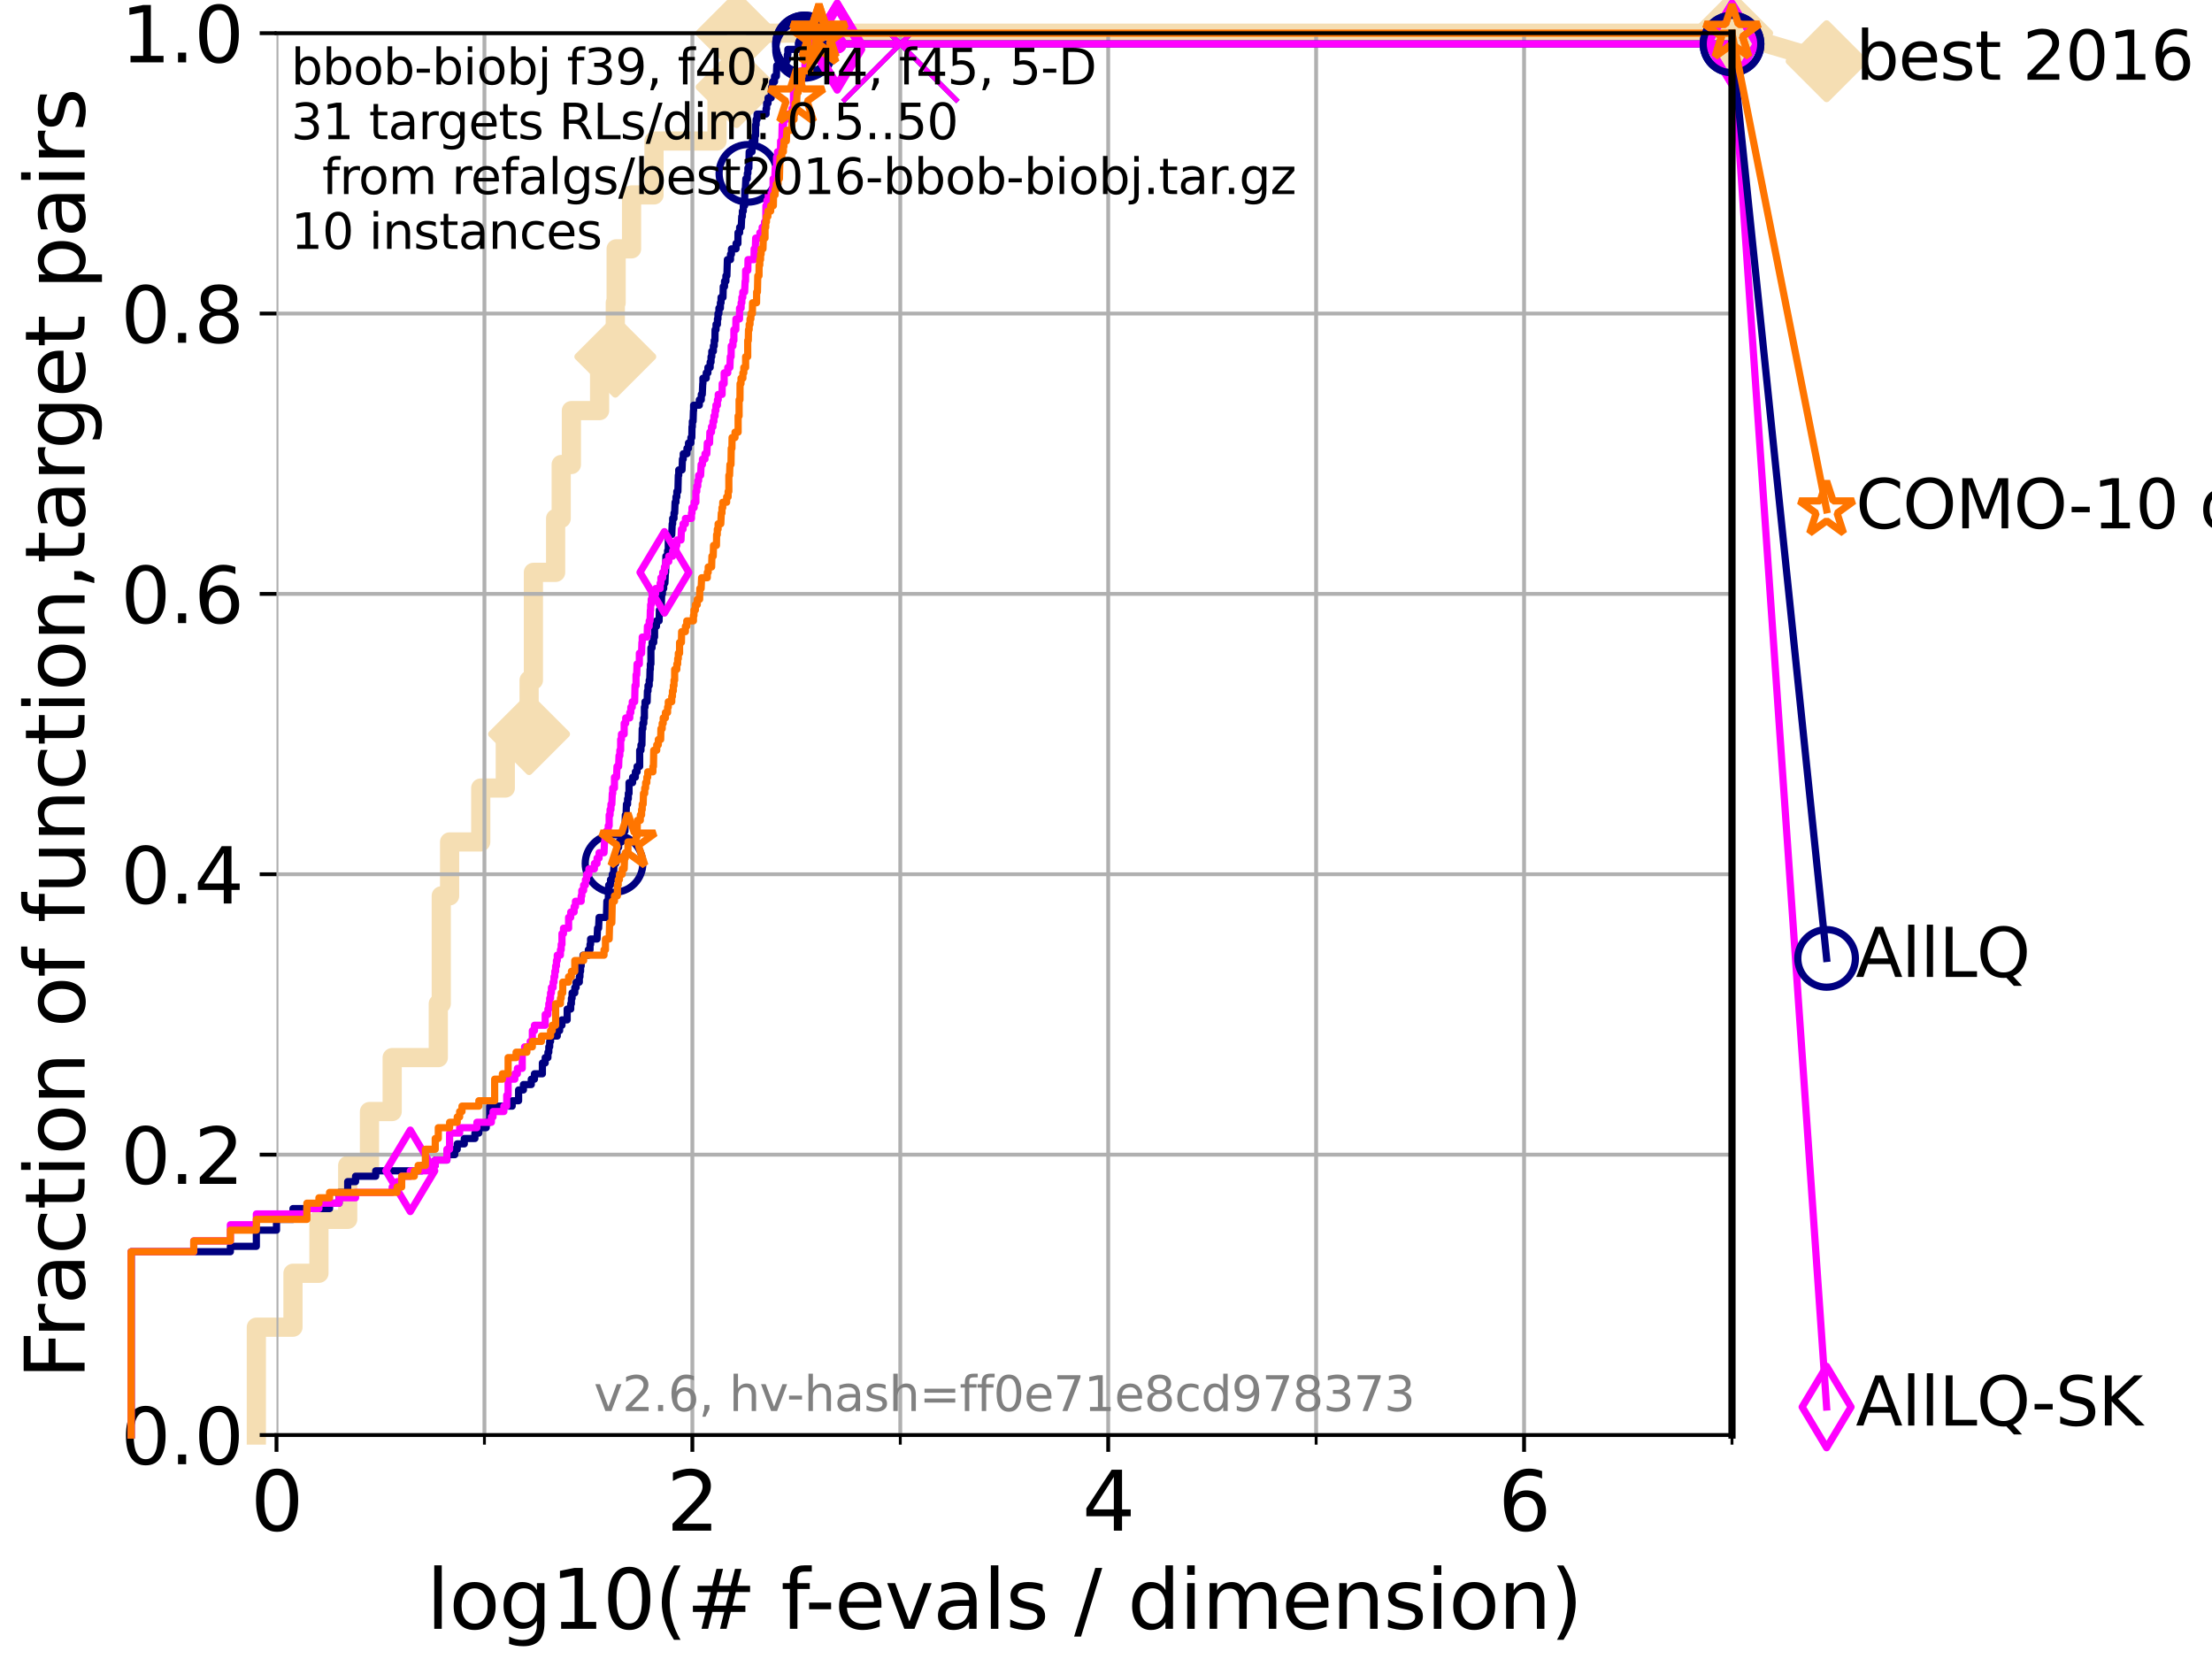<?xml version="1.0" encoding="utf-8" standalone="no"?>
<!DOCTYPE svg PUBLIC "-//W3C//DTD SVG 1.1//EN"
  "http://www.w3.org/Graphics/SVG/1.1/DTD/svg11.dtd">
<svg xmlns:xlink="http://www.w3.org/1999/xlink" width="460.8pt" height="345.6pt" viewBox="0 0 460.8 345.6" xmlns="http://www.w3.org/2000/svg" version="1.1">
 <defs>
  <style type="text/css">*{stroke-linejoin: round; stroke-linecap: butt}</style>
 </defs>
 <g id="figure_1">
  <g id="patch_1">
   <path d="M 0 345.6 
L 460.8 345.6 
L 460.8 0 
L 0 0 
z
" style="fill: #ffffff"/>
  </g>
  <g id="axes_1">
   <g id="patch_2">
    <path d="M 57.6 298.944 
L 360.806 298.944 
L 360.806 6.912 
L 57.6 6.912 
z
" style="fill: #ffffff"/>
   </g>
   <g id="line2d_1">
    <path d="M 53.402 298.944 
L 53.402 276.48 
L 61.03 276.48 
L 61.03 265.248 
L 66.441 265.248 
L 66.441 254.016 
L 72.432 254.016 
L 72.432 242.784 
L 76.969 242.784 
L 76.969 231.552 
L 81.696 231.552 
L 81.696 220.32 
L 91.306 220.32 
L 91.306 209.088 
L 91.923 209.088 
L 91.923 186.624 
L 93.66 186.624 
L 93.66 175.392 
L 100.147 175.392 
L 100.147 164.16 
L 105.263 164.16 
L 105.263 152.928 
L 110.221 152.928 
L 110.221 141.696 
L 111.117 141.696 
L 111.117 119.232 
L 115.747 119.232 
L 115.747 108 
L 116.908 108 
L 116.908 96.768 
L 119.034 96.768 
L 119.034 85.536 
L 124.907 85.536 
L 124.907 74.304 
L 128.178 74.304 
L 128.178 63.072 
L 128.354 63.072 
L 128.354 51.84 
L 131.564 51.84 
L 131.564 40.608 
L 136.242 40.608 
L 136.242 29.376 
L 149.367 29.376 
L 149.367 18.144 
L 153.444 18.144 
L 153.444 6.912 
L 360.806 6.912 
" style="fill: none; stroke: #f5deb3; stroke-width: 4; stroke-linecap: square"/>
   </g>
   <g id="line2d_2">
    <defs>
     <path id="m0b726862b9" d="M -0 7.778 
L 7.778 0 
L 0 -7.778 
L -7.778 -0 
z
" style="stroke: #f5deb3; stroke-width: 1.5; stroke-linejoin: miter"/>
    </defs>
    <g>
     <use xlink:href="#m0b726862b9" x="110.221" y="152.928" style="fill: #f5deb3; stroke: #f5deb3; stroke-width: 1.5; stroke-linejoin: miter"/>
     <use xlink:href="#m0b726862b9" x="128.178" y="74.304" style="fill: #f5deb3; stroke: #f5deb3; stroke-width: 1.5; stroke-linejoin: miter"/>
     <use xlink:href="#m0b726862b9" x="153.444" y="18.144" style="fill: #f5deb3; stroke: #f5deb3; stroke-width: 1.5; stroke-linejoin: miter"/>
     <use xlink:href="#m0b726862b9" x="153.444" y="6.912" style="fill: #f5deb3; stroke: #f5deb3; stroke-width: 1.5; stroke-linejoin: miter"/>
     <use xlink:href="#m0b726862b9" x="153.444" y="6.912" style="fill: #f5deb3; stroke: #f5deb3; stroke-width: 1.5; stroke-linejoin: miter"/>
     <use xlink:href="#m0b726862b9" x="360.806" y="6.912" style="fill: #f5deb3; stroke: #f5deb3; stroke-width: 1.5; stroke-linejoin: miter"/>
    </g>
   </g>
   <g id="line2d_3">
    <path style="fill: none; stroke: #f5deb3; stroke-width: 4; stroke-linecap: square"/>
    <g/>
   </g>
   <g id="line2d_4">
    <path d="M 360.806 6.912 
L 380.515 12.753 
" style="fill: none; stroke: #f5deb3; stroke-width: 4; stroke-linecap: square"/>
    <g>
     <use xlink:href="#m0b726862b9" x="360.806" y="6.912" style="fill: #f5deb3; stroke: #f5deb3; stroke-width: 1.5; stroke-linejoin: miter"/>
     <use xlink:href="#m0b726862b9" x="380.515" y="12.753" style="fill: #f5deb3; stroke: #f5deb3; stroke-width: 1.5; stroke-linejoin: miter"/>
    </g>
   </g>
   <g id="matplotlib.axis_1">
    <g id="xtick_1">
     <g id="line2d_5">
      <path d="M 57.6 298.944 
L 57.6 6.912 
" clip-path="url(#pdcbf83f567)" style="fill: none; stroke: #b0b0b0; stroke-width: 0.8; stroke-linecap: square"/>
     </g>
     <g id="line2d_6">
      <defs>
       <path id="m8bbd526af1" d="M 0 0 
L 0 3.5 
" style="stroke: #000000; stroke-width: 0.8"/>
      </defs>
      <g>
       <use xlink:href="#m8bbd526af1" x="57.6" y="298.944" style="stroke: #000000; stroke-width: 0.8"/>
      </g>
     </g>
     <g id="text_1">
      <!-- 0 -->
      <g transform="translate(52.192 318.861) scale(0.17 -0.17)">
       <defs>
        <path id="DejaVuSans-30" d="M 2034 4250 
Q 1547 4250 1301 3770 
Q 1056 3291 1056 2328 
Q 1056 1369 1301 889 
Q 1547 409 2034 409 
Q 2525 409 2770 889 
Q 3016 1369 3016 2328 
Q 3016 3291 2770 3770 
Q 2525 4250 2034 4250 
z
M 2034 4750 
Q 2819 4750 3233 4129 
Q 3647 3509 3647 2328 
Q 3647 1150 3233 529 
Q 2819 -91 2034 -91 
Q 1250 -91 836 529 
Q 422 1150 422 2328 
Q 422 3509 836 4129 
Q 1250 4750 2034 4750 
z
" transform="scale(0.016)"/>
       </defs>
       <use xlink:href="#DejaVuSans-30"/>
      </g>
     </g>
    </g>
    <g id="xtick_2">
     <g id="line2d_7">
      <path d="M 144.23 298.944 
L 144.23 6.912 
" clip-path="url(#pdcbf83f567)" style="fill: none; stroke: #b0b0b0; stroke-width: 0.8; stroke-linecap: square"/>
     </g>
     <g id="line2d_8">
      <g>
       <use xlink:href="#m8bbd526af1" x="144.23" y="298.944" style="stroke: #000000; stroke-width: 0.8"/>
      </g>
     </g>
     <g id="text_2">
      <!-- 2 -->
      <g transform="translate(138.822 318.861) scale(0.17 -0.17)">
       <defs>
        <path id="DejaVuSans-32" d="M 1228 531 
L 3431 531 
L 3431 0 
L 469 0 
L 469 531 
Q 828 903 1448 1529 
Q 2069 2156 2228 2338 
Q 2531 2678 2651 2914 
Q 2772 3150 2772 3378 
Q 2772 3750 2511 3984 
Q 2250 4219 1831 4219 
Q 1534 4219 1204 4116 
Q 875 4013 500 3803 
L 500 4441 
Q 881 4594 1212 4672 
Q 1544 4750 1819 4750 
Q 2544 4750 2975 4387 
Q 3406 4025 3406 3419 
Q 3406 3131 3298 2873 
Q 3191 2616 2906 2266 
Q 2828 2175 2409 1742 
Q 1991 1309 1228 531 
z
" transform="scale(0.016)"/>
       </defs>
       <use xlink:href="#DejaVuSans-32"/>
      </g>
     </g>
    </g>
    <g id="xtick_3">
     <g id="line2d_9">
      <path d="M 230.861 298.944 
L 230.861 6.912 
" clip-path="url(#pdcbf83f567)" style="fill: none; stroke: #b0b0b0; stroke-width: 0.8; stroke-linecap: square"/>
     </g>
     <g id="line2d_10">
      <g>
       <use xlink:href="#m8bbd526af1" x="230.861" y="298.944" style="stroke: #000000; stroke-width: 0.8"/>
      </g>
     </g>
     <g id="text_3">
      <!-- 4 -->
      <g transform="translate(225.453 318.861) scale(0.17 -0.17)">
       <defs>
        <path id="DejaVuSans-34" d="M 2419 4116 
L 825 1625 
L 2419 1625 
L 2419 4116 
z
M 2253 4666 
L 3047 4666 
L 3047 1625 
L 3713 1625 
L 3713 1100 
L 3047 1100 
L 3047 0 
L 2419 0 
L 2419 1100 
L 313 1100 
L 313 1709 
L 2253 4666 
z
" transform="scale(0.016)"/>
       </defs>
       <use xlink:href="#DejaVuSans-34"/>
      </g>
     </g>
    </g>
    <g id="xtick_4">
     <g id="line2d_11">
      <path d="M 317.491 298.944 
L 317.491 6.912 
" clip-path="url(#pdcbf83f567)" style="fill: none; stroke: #b0b0b0; stroke-width: 0.8; stroke-linecap: square"/>
     </g>
     <g id="line2d_12">
      <g>
       <use xlink:href="#m8bbd526af1" x="317.491" y="298.944" style="stroke: #000000; stroke-width: 0.8"/>
      </g>
     </g>
     <g id="text_4">
      <!-- 6 -->
      <g transform="translate(312.083 318.861) scale(0.17 -0.17)">
       <defs>
        <path id="DejaVuSans-36" d="M 2113 2584 
Q 1688 2584 1439 2293 
Q 1191 2003 1191 1497 
Q 1191 994 1439 701 
Q 1688 409 2113 409 
Q 2538 409 2786 701 
Q 3034 994 3034 1497 
Q 3034 2003 2786 2293 
Q 2538 2584 2113 2584 
z
M 3366 4563 
L 3366 3988 
Q 3128 4100 2886 4159 
Q 2644 4219 2406 4219 
Q 1781 4219 1451 3797 
Q 1122 3375 1075 2522 
Q 1259 2794 1537 2939 
Q 1816 3084 2150 3084 
Q 2853 3084 3261 2657 
Q 3669 2231 3669 1497 
Q 3669 778 3244 343 
Q 2819 -91 2113 -91 
Q 1303 -91 875 529 
Q 447 1150 447 2328 
Q 447 3434 972 4092 
Q 1497 4750 2381 4750 
Q 2619 4750 2861 4703 
Q 3103 4656 3366 4563 
z
" transform="scale(0.016)"/>
       </defs>
       <use xlink:href="#DejaVuSans-36"/>
      </g>
     </g>
    </g>
    <g id="xtick_5">
     <g id="line2d_13">
      <path d="M 100.915 298.944 
L 100.915 6.912 
" clip-path="url(#pdcbf83f567)" style="fill: none; stroke: #b0b0b0; stroke-width: 0.8; stroke-linecap: square"/>
     </g>
     <g id="line2d_14">
      <defs>
       <path id="mfe899d51b7" d="M 0 0 
L 0 2 
" style="stroke: #000000; stroke-width: 0.6"/>
      </defs>
      <g>
       <use xlink:href="#mfe899d51b7" x="100.915" y="298.944" style="stroke: #000000; stroke-width: 0.6"/>
      </g>
     </g>
    </g>
    <g id="xtick_6">
     <g id="line2d_15">
      <path d="M 187.546 298.944 
L 187.546 6.912 
" clip-path="url(#pdcbf83f567)" style="fill: none; stroke: #b0b0b0; stroke-width: 0.8; stroke-linecap: square"/>
     </g>
     <g id="line2d_16">
      <g>
       <use xlink:href="#mfe899d51b7" x="187.546" y="298.944" style="stroke: #000000; stroke-width: 0.6"/>
      </g>
     </g>
    </g>
    <g id="xtick_7">
     <g id="line2d_17">
      <path d="M 274.176 298.944 
L 274.176 6.912 
" clip-path="url(#pdcbf83f567)" style="fill: none; stroke: #b0b0b0; stroke-width: 0.8; stroke-linecap: square"/>
     </g>
     <g id="line2d_18">
      <g>
       <use xlink:href="#mfe899d51b7" x="274.176" y="298.944" style="stroke: #000000; stroke-width: 0.6"/>
      </g>
     </g>
    </g>
    <g id="xtick_8">
     <g id="line2d_19">
      <path d="M 360.806 298.944 
L 360.806 6.912 
" clip-path="url(#pdcbf83f567)" style="fill: none; stroke: #b0b0b0; stroke-width: 0.8; stroke-linecap: square"/>
     </g>
     <g id="line2d_20">
      <g>
       <use xlink:href="#mfe899d51b7" x="360.806" y="298.944" style="stroke: #000000; stroke-width: 0.6"/>
      </g>
     </g>
    </g>
    <g id="text_5">
     <!-- log10(# f-evals / dimension) -->
     <g transform="translate(88.823 339.314) scale(0.17 -0.17)">
      <defs>
       <path id="DejaVuSans-6c" d="M 603 4863 
L 1178 4863 
L 1178 0 
L 603 0 
L 603 4863 
z
" transform="scale(0.016)"/>
       <path id="DejaVuSans-6f" d="M 1959 3097 
Q 1497 3097 1228 2736 
Q 959 2375 959 1747 
Q 959 1119 1226 758 
Q 1494 397 1959 397 
Q 2419 397 2687 759 
Q 2956 1122 2956 1747 
Q 2956 2369 2687 2733 
Q 2419 3097 1959 3097 
z
M 1959 3584 
Q 2709 3584 3137 3096 
Q 3566 2609 3566 1747 
Q 3566 888 3137 398 
Q 2709 -91 1959 -91 
Q 1206 -91 779 398 
Q 353 888 353 1747 
Q 353 2609 779 3096 
Q 1206 3584 1959 3584 
z
" transform="scale(0.016)"/>
       <path id="DejaVuSans-67" d="M 2906 1791 
Q 2906 2416 2648 2759 
Q 2391 3103 1925 3103 
Q 1463 3103 1205 2759 
Q 947 2416 947 1791 
Q 947 1169 1205 825 
Q 1463 481 1925 481 
Q 2391 481 2648 825 
Q 2906 1169 2906 1791 
z
M 3481 434 
Q 3481 -459 3084 -895 
Q 2688 -1331 1869 -1331 
Q 1566 -1331 1297 -1286 
Q 1028 -1241 775 -1147 
L 775 -588 
Q 1028 -725 1275 -790 
Q 1522 -856 1778 -856 
Q 2344 -856 2625 -561 
Q 2906 -266 2906 331 
L 2906 616 
Q 2728 306 2450 153 
Q 2172 0 1784 0 
Q 1141 0 747 490 
Q 353 981 353 1791 
Q 353 2603 747 3093 
Q 1141 3584 1784 3584 
Q 2172 3584 2450 3431 
Q 2728 3278 2906 2969 
L 2906 3500 
L 3481 3500 
L 3481 434 
z
" transform="scale(0.016)"/>
       <path id="DejaVuSans-31" d="M 794 531 
L 1825 531 
L 1825 4091 
L 703 3866 
L 703 4441 
L 1819 4666 
L 2450 4666 
L 2450 531 
L 3481 531 
L 3481 0 
L 794 0 
L 794 531 
z
" transform="scale(0.016)"/>
       <path id="DejaVuSans-28" d="M 1984 4856 
Q 1566 4138 1362 3434 
Q 1159 2731 1159 2009 
Q 1159 1288 1364 580 
Q 1569 -128 1984 -844 
L 1484 -844 
Q 1016 -109 783 600 
Q 550 1309 550 2009 
Q 550 2706 781 3412 
Q 1013 4119 1484 4856 
L 1984 4856 
z
" transform="scale(0.016)"/>
       <path id="DejaVuSans-23" d="M 3272 2816 
L 2363 2816 
L 2100 1772 
L 3016 1772 
L 3272 2816 
z
M 2803 4594 
L 2478 3297 
L 3391 3297 
L 3719 4594 
L 4219 4594 
L 3897 3297 
L 4872 3297 
L 4872 2816 
L 3775 2816 
L 3519 1772 
L 4513 1772 
L 4513 1294 
L 3397 1294 
L 3072 0 
L 2572 0 
L 2894 1294 
L 1978 1294 
L 1656 0 
L 1153 0 
L 1478 1294 
L 494 1294 
L 494 1772 
L 1594 1772 
L 1856 2816 
L 850 2816 
L 850 3297 
L 1978 3297 
L 2297 4594 
L 2803 4594 
z
" transform="scale(0.016)"/>
       <path id="DejaVuSans-20" transform="scale(0.016)"/>
       <path id="DejaVuSans-66" d="M 2375 4863 
L 2375 4384 
L 1825 4384 
Q 1516 4384 1395 4259 
Q 1275 4134 1275 3809 
L 1275 3500 
L 2222 3500 
L 2222 3053 
L 1275 3053 
L 1275 0 
L 697 0 
L 697 3053 
L 147 3053 
L 147 3500 
L 697 3500 
L 697 3744 
Q 697 4328 969 4595 
Q 1241 4863 1831 4863 
L 2375 4863 
z
" transform="scale(0.016)"/>
       <path id="DejaVuSans-2d" d="M 313 2009 
L 1997 2009 
L 1997 1497 
L 313 1497 
L 313 2009 
z
" transform="scale(0.016)"/>
       <path id="DejaVuSans-65" d="M 3597 1894 
L 3597 1613 
L 953 1613 
Q 991 1019 1311 708 
Q 1631 397 2203 397 
Q 2534 397 2845 478 
Q 3156 559 3463 722 
L 3463 178 
Q 3153 47 2828 -22 
Q 2503 -91 2169 -91 
Q 1331 -91 842 396 
Q 353 884 353 1716 
Q 353 2575 817 3079 
Q 1281 3584 2069 3584 
Q 2775 3584 3186 3129 
Q 3597 2675 3597 1894 
z
M 3022 2063 
Q 3016 2534 2758 2815 
Q 2500 3097 2075 3097 
Q 1594 3097 1305 2825 
Q 1016 2553 972 2059 
L 3022 2063 
z
" transform="scale(0.016)"/>
       <path id="DejaVuSans-76" d="M 191 3500 
L 800 3500 
L 1894 563 
L 2988 3500 
L 3597 3500 
L 2284 0 
L 1503 0 
L 191 3500 
z
" transform="scale(0.016)"/>
       <path id="DejaVuSans-61" d="M 2194 1759 
Q 1497 1759 1228 1600 
Q 959 1441 959 1056 
Q 959 750 1161 570 
Q 1363 391 1709 391 
Q 2188 391 2477 730 
Q 2766 1069 2766 1631 
L 2766 1759 
L 2194 1759 
z
M 3341 1997 
L 3341 0 
L 2766 0 
L 2766 531 
Q 2569 213 2275 61 
Q 1981 -91 1556 -91 
Q 1019 -91 701 211 
Q 384 513 384 1019 
Q 384 1609 779 1909 
Q 1175 2209 1959 2209 
L 2766 2209 
L 2766 2266 
Q 2766 2663 2505 2880 
Q 2244 3097 1772 3097 
Q 1472 3097 1187 3025 
Q 903 2953 641 2809 
L 641 3341 
Q 956 3463 1253 3523 
Q 1550 3584 1831 3584 
Q 2591 3584 2966 3190 
Q 3341 2797 3341 1997 
z
" transform="scale(0.016)"/>
       <path id="DejaVuSans-73" d="M 2834 3397 
L 2834 2853 
Q 2591 2978 2328 3040 
Q 2066 3103 1784 3103 
Q 1356 3103 1142 2972 
Q 928 2841 928 2578 
Q 928 2378 1081 2264 
Q 1234 2150 1697 2047 
L 1894 2003 
Q 2506 1872 2764 1633 
Q 3022 1394 3022 966 
Q 3022 478 2636 193 
Q 2250 -91 1575 -91 
Q 1294 -91 989 -36 
Q 684 19 347 128 
L 347 722 
Q 666 556 975 473 
Q 1284 391 1588 391 
Q 1994 391 2212 530 
Q 2431 669 2431 922 
Q 2431 1156 2273 1281 
Q 2116 1406 1581 1522 
L 1381 1569 
Q 847 1681 609 1914 
Q 372 2147 372 2553 
Q 372 3047 722 3315 
Q 1072 3584 1716 3584 
Q 2034 3584 2315 3537 
Q 2597 3491 2834 3397 
z
" transform="scale(0.016)"/>
       <path id="DejaVuSans-2f" d="M 1625 4666 
L 2156 4666 
L 531 -594 
L 0 -594 
L 1625 4666 
z
" transform="scale(0.016)"/>
       <path id="DejaVuSans-64" d="M 2906 2969 
L 2906 4863 
L 3481 4863 
L 3481 0 
L 2906 0 
L 2906 525 
Q 2725 213 2448 61 
Q 2172 -91 1784 -91 
Q 1150 -91 751 415 
Q 353 922 353 1747 
Q 353 2572 751 3078 
Q 1150 3584 1784 3584 
Q 2172 3584 2448 3432 
Q 2725 3281 2906 2969 
z
M 947 1747 
Q 947 1113 1208 752 
Q 1469 391 1925 391 
Q 2381 391 2643 752 
Q 2906 1113 2906 1747 
Q 2906 2381 2643 2742 
Q 2381 3103 1925 3103 
Q 1469 3103 1208 2742 
Q 947 2381 947 1747 
z
" transform="scale(0.016)"/>
       <path id="DejaVuSans-69" d="M 603 3500 
L 1178 3500 
L 1178 0 
L 603 0 
L 603 3500 
z
M 603 4863 
L 1178 4863 
L 1178 4134 
L 603 4134 
L 603 4863 
z
" transform="scale(0.016)"/>
       <path id="DejaVuSans-6d" d="M 3328 2828 
Q 3544 3216 3844 3400 
Q 4144 3584 4550 3584 
Q 5097 3584 5394 3201 
Q 5691 2819 5691 2113 
L 5691 0 
L 5113 0 
L 5113 2094 
Q 5113 2597 4934 2840 
Q 4756 3084 4391 3084 
Q 3944 3084 3684 2787 
Q 3425 2491 3425 1978 
L 3425 0 
L 2847 0 
L 2847 2094 
Q 2847 2600 2669 2842 
Q 2491 3084 2119 3084 
Q 1678 3084 1418 2786 
Q 1159 2488 1159 1978 
L 1159 0 
L 581 0 
L 581 3500 
L 1159 3500 
L 1159 2956 
Q 1356 3278 1631 3431 
Q 1906 3584 2284 3584 
Q 2666 3584 2933 3390 
Q 3200 3197 3328 2828 
z
" transform="scale(0.016)"/>
       <path id="DejaVuSans-6e" d="M 3513 2113 
L 3513 0 
L 2938 0 
L 2938 2094 
Q 2938 2591 2744 2837 
Q 2550 3084 2163 3084 
Q 1697 3084 1428 2787 
Q 1159 2491 1159 1978 
L 1159 0 
L 581 0 
L 581 3500 
L 1159 3500 
L 1159 2956 
Q 1366 3272 1645 3428 
Q 1925 3584 2291 3584 
Q 2894 3584 3203 3211 
Q 3513 2838 3513 2113 
z
" transform="scale(0.016)"/>
       <path id="DejaVuSans-29" d="M 513 4856 
L 1013 4856 
Q 1481 4119 1714 3412 
Q 1947 2706 1947 2009 
Q 1947 1309 1714 600 
Q 1481 -109 1013 -844 
L 513 -844 
Q 928 -128 1133 580 
Q 1338 1288 1338 2009 
Q 1338 2731 1133 3434 
Q 928 4138 513 4856 
z
" transform="scale(0.016)"/>
      </defs>
      <use xlink:href="#DejaVuSans-6c"/>
      <use xlink:href="#DejaVuSans-6f" x="27.783"/>
      <use xlink:href="#DejaVuSans-67" x="88.965"/>
      <use xlink:href="#DejaVuSans-31" x="152.441"/>
      <use xlink:href="#DejaVuSans-30" x="216.064"/>
      <use xlink:href="#DejaVuSans-28" x="279.688"/>
      <use xlink:href="#DejaVuSans-23" x="318.701"/>
      <use xlink:href="#DejaVuSans-20" x="402.49"/>
      <use xlink:href="#DejaVuSans-66" x="434.277"/>
      <use xlink:href="#DejaVuSans-2d" x="463.982"/>
      <use xlink:href="#DejaVuSans-65" x="500.066"/>
      <use xlink:href="#DejaVuSans-76" x="561.59"/>
      <use xlink:href="#DejaVuSans-61" x="620.77"/>
      <use xlink:href="#DejaVuSans-6c" x="682.049"/>
      <use xlink:href="#DejaVuSans-73" x="709.832"/>
      <use xlink:href="#DejaVuSans-20" x="761.932"/>
      <use xlink:href="#DejaVuSans-2f" x="793.719"/>
      <use xlink:href="#DejaVuSans-20" x="827.41"/>
      <use xlink:href="#DejaVuSans-64" x="859.197"/>
      <use xlink:href="#DejaVuSans-69" x="922.674"/>
      <use xlink:href="#DejaVuSans-6d" x="950.457"/>
      <use xlink:href="#DejaVuSans-65" x="1047.869"/>
      <use xlink:href="#DejaVuSans-6e" x="1109.393"/>
      <use xlink:href="#DejaVuSans-73" x="1172.771"/>
      <use xlink:href="#DejaVuSans-69" x="1224.871"/>
      <use xlink:href="#DejaVuSans-6f" x="1252.654"/>
      <use xlink:href="#DejaVuSans-6e" x="1313.836"/>
      <use xlink:href="#DejaVuSans-29" x="1377.215"/>
     </g>
    </g>
   </g>
   <g id="matplotlib.axis_2">
    <g id="ytick_1">
     <g id="line2d_21">
      <path d="M 57.6 298.944 
L 360.806 298.944 
" clip-path="url(#pdcbf83f567)" style="fill: none; stroke: #b0b0b0; stroke-width: 0.8; stroke-linecap: square"/>
     </g>
     <g id="line2d_22">
      <defs>
       <path id="md92c020b5d" d="M 0 0 
L -3.5 0 
" style="stroke: #000000; stroke-width: 0.8"/>
      </defs>
      <g>
       <use xlink:href="#md92c020b5d" x="57.6" y="298.944" style="stroke: #000000; stroke-width: 0.8"/>
      </g>
     </g>
     <g id="text_6">
      <!-- 0.0 -->
      <g transform="translate(25.155 305.023) scale(0.16 -0.16)">
       <defs>
        <path id="DejaVuSans-2e" d="M 684 794 
L 1344 794 
L 1344 0 
L 684 0 
L 684 794 
z
" transform="scale(0.016)"/>
       </defs>
       <use xlink:href="#DejaVuSans-30"/>
       <use xlink:href="#DejaVuSans-2e" x="63.623"/>
       <use xlink:href="#DejaVuSans-30" x="95.41"/>
      </g>
     </g>
    </g>
    <g id="ytick_2">
     <g id="line2d_23">
      <path d="M 57.6 240.538 
L 360.806 240.538 
" clip-path="url(#pdcbf83f567)" style="fill: none; stroke: #b0b0b0; stroke-width: 0.8; stroke-linecap: square"/>
     </g>
     <g id="line2d_24">
      <g>
       <use xlink:href="#md92c020b5d" x="57.6" y="240.538" style="stroke: #000000; stroke-width: 0.8"/>
      </g>
     </g>
     <g id="text_7">
      <!-- 0.2 -->
      <g transform="translate(25.155 246.616) scale(0.16 -0.16)">
       <use xlink:href="#DejaVuSans-30"/>
       <use xlink:href="#DejaVuSans-2e" x="63.623"/>
       <use xlink:href="#DejaVuSans-32" x="95.41"/>
      </g>
     </g>
    </g>
    <g id="ytick_3">
     <g id="line2d_25">
      <path d="M 57.6 182.131 
L 360.806 182.131 
" clip-path="url(#pdcbf83f567)" style="fill: none; stroke: #b0b0b0; stroke-width: 0.8; stroke-linecap: square"/>
     </g>
     <g id="line2d_26">
      <g>
       <use xlink:href="#md92c020b5d" x="57.6" y="182.131" style="stroke: #000000; stroke-width: 0.8"/>
      </g>
     </g>
     <g id="text_8">
      <!-- 0.4 -->
      <g transform="translate(25.155 188.21) scale(0.16 -0.16)">
       <use xlink:href="#DejaVuSans-30"/>
       <use xlink:href="#DejaVuSans-2e" x="63.623"/>
       <use xlink:href="#DejaVuSans-34" x="95.41"/>
      </g>
     </g>
    </g>
    <g id="ytick_4">
     <g id="line2d_27">
      <path d="M 57.6 123.725 
L 360.806 123.725 
" clip-path="url(#pdcbf83f567)" style="fill: none; stroke: #b0b0b0; stroke-width: 0.8; stroke-linecap: square"/>
     </g>
     <g id="line2d_28">
      <g>
       <use xlink:href="#md92c020b5d" x="57.6" y="123.725" style="stroke: #000000; stroke-width: 0.8"/>
      </g>
     </g>
     <g id="text_9">
      <!-- 0.6 -->
      <g transform="translate(25.155 129.804) scale(0.16 -0.16)">
       <use xlink:href="#DejaVuSans-30"/>
       <use xlink:href="#DejaVuSans-2e" x="63.623"/>
       <use xlink:href="#DejaVuSans-36" x="95.41"/>
      </g>
     </g>
    </g>
    <g id="ytick_5">
     <g id="line2d_29">
      <path d="M 57.6 65.318 
L 360.806 65.318 
" clip-path="url(#pdcbf83f567)" style="fill: none; stroke: #b0b0b0; stroke-width: 0.8; stroke-linecap: square"/>
     </g>
     <g id="line2d_30">
      <g>
       <use xlink:href="#md92c020b5d" x="57.6" y="65.318" style="stroke: #000000; stroke-width: 0.8"/>
      </g>
     </g>
     <g id="text_10">
      <!-- 0.8 -->
      <g transform="translate(25.155 71.397) scale(0.16 -0.16)">
       <defs>
        <path id="DejaVuSans-38" d="M 2034 2216 
Q 1584 2216 1326 1975 
Q 1069 1734 1069 1313 
Q 1069 891 1326 650 
Q 1584 409 2034 409 
Q 2484 409 2743 651 
Q 3003 894 3003 1313 
Q 3003 1734 2745 1975 
Q 2488 2216 2034 2216 
z
M 1403 2484 
Q 997 2584 770 2862 
Q 544 3141 544 3541 
Q 544 4100 942 4425 
Q 1341 4750 2034 4750 
Q 2731 4750 3128 4425 
Q 3525 4100 3525 3541 
Q 3525 3141 3298 2862 
Q 3072 2584 2669 2484 
Q 3125 2378 3379 2068 
Q 3634 1759 3634 1313 
Q 3634 634 3220 271 
Q 2806 -91 2034 -91 
Q 1263 -91 848 271 
Q 434 634 434 1313 
Q 434 1759 690 2068 
Q 947 2378 1403 2484 
z
M 1172 3481 
Q 1172 3119 1398 2916 
Q 1625 2713 2034 2713 
Q 2441 2713 2670 2916 
Q 2900 3119 2900 3481 
Q 2900 3844 2670 4047 
Q 2441 4250 2034 4250 
Q 1625 4250 1398 4047 
Q 1172 3844 1172 3481 
z
" transform="scale(0.016)"/>
       </defs>
       <use xlink:href="#DejaVuSans-30"/>
       <use xlink:href="#DejaVuSans-2e" x="63.623"/>
       <use xlink:href="#DejaVuSans-38" x="95.41"/>
      </g>
     </g>
    </g>
    <g id="ytick_6">
     <g id="line2d_31">
      <path d="M 57.6 6.912 
L 360.806 6.912 
" clip-path="url(#pdcbf83f567)" style="fill: none; stroke: #b0b0b0; stroke-width: 0.8; stroke-linecap: square"/>
     </g>
     <g id="line2d_32">
      <g>
       <use xlink:href="#md92c020b5d" x="57.6" y="6.912" style="stroke: #000000; stroke-width: 0.8"/>
      </g>
     </g>
     <g id="text_11">
      <!-- 1.0 -->
      <g transform="translate(25.155 12.991) scale(0.16 -0.16)">
       <use xlink:href="#DejaVuSans-31"/>
       <use xlink:href="#DejaVuSans-2e" x="63.623"/>
       <use xlink:href="#DejaVuSans-30" x="95.41"/>
      </g>
     </g>
    </g>
    <g id="text_12">
     <!-- Fraction of function,target pairs -->
     <g transform="translate(17.62 287.313) rotate(-90) scale(0.17 -0.17)">
      <defs>
       <path id="DejaVuSans-46" d="M 628 4666 
L 3309 4666 
L 3309 4134 
L 1259 4134 
L 1259 2759 
L 3109 2759 
L 3109 2228 
L 1259 2228 
L 1259 0 
L 628 0 
L 628 4666 
z
" transform="scale(0.016)"/>
       <path id="DejaVuSans-72" d="M 2631 2963 
Q 2534 3019 2420 3045 
Q 2306 3072 2169 3072 
Q 1681 3072 1420 2755 
Q 1159 2438 1159 1844 
L 1159 0 
L 581 0 
L 581 3500 
L 1159 3500 
L 1159 2956 
Q 1341 3275 1631 3429 
Q 1922 3584 2338 3584 
Q 2397 3584 2469 3576 
Q 2541 3569 2628 3553 
L 2631 2963 
z
" transform="scale(0.016)"/>
       <path id="DejaVuSans-63" d="M 3122 3366 
L 3122 2828 
Q 2878 2963 2633 3030 
Q 2388 3097 2138 3097 
Q 1578 3097 1268 2742 
Q 959 2388 959 1747 
Q 959 1106 1268 751 
Q 1578 397 2138 397 
Q 2388 397 2633 464 
Q 2878 531 3122 666 
L 3122 134 
Q 2881 22 2623 -34 
Q 2366 -91 2075 -91 
Q 1284 -91 818 406 
Q 353 903 353 1747 
Q 353 2603 823 3093 
Q 1294 3584 2113 3584 
Q 2378 3584 2631 3529 
Q 2884 3475 3122 3366 
z
" transform="scale(0.016)"/>
       <path id="DejaVuSans-74" d="M 1172 4494 
L 1172 3500 
L 2356 3500 
L 2356 3053 
L 1172 3053 
L 1172 1153 
Q 1172 725 1289 603 
Q 1406 481 1766 481 
L 2356 481 
L 2356 0 
L 1766 0 
Q 1100 0 847 248 
Q 594 497 594 1153 
L 594 3053 
L 172 3053 
L 172 3500 
L 594 3500 
L 594 4494 
L 1172 4494 
z
" transform="scale(0.016)"/>
       <path id="DejaVuSans-75" d="M 544 1381 
L 544 3500 
L 1119 3500 
L 1119 1403 
Q 1119 906 1312 657 
Q 1506 409 1894 409 
Q 2359 409 2629 706 
Q 2900 1003 2900 1516 
L 2900 3500 
L 3475 3500 
L 3475 0 
L 2900 0 
L 2900 538 
Q 2691 219 2414 64 
Q 2138 -91 1772 -91 
Q 1169 -91 856 284 
Q 544 659 544 1381 
z
M 1991 3584 
L 1991 3584 
z
" transform="scale(0.016)"/>
       <path id="DejaVuSans-2c" d="M 750 794 
L 1409 794 
L 1409 256 
L 897 -744 
L 494 -744 
L 750 256 
L 750 794 
z
" transform="scale(0.016)"/>
       <path id="DejaVuSans-70" d="M 1159 525 
L 1159 -1331 
L 581 -1331 
L 581 3500 
L 1159 3500 
L 1159 2969 
Q 1341 3281 1617 3432 
Q 1894 3584 2278 3584 
Q 2916 3584 3314 3078 
Q 3713 2572 3713 1747 
Q 3713 922 3314 415 
Q 2916 -91 2278 -91 
Q 1894 -91 1617 61 
Q 1341 213 1159 525 
z
M 3116 1747 
Q 3116 2381 2855 2742 
Q 2594 3103 2138 3103 
Q 1681 3103 1420 2742 
Q 1159 2381 1159 1747 
Q 1159 1113 1420 752 
Q 1681 391 2138 391 
Q 2594 391 2855 752 
Q 3116 1113 3116 1747 
z
" transform="scale(0.016)"/>
      </defs>
      <use xlink:href="#DejaVuSans-46"/>
      <use xlink:href="#DejaVuSans-72" x="50.27"/>
      <use xlink:href="#DejaVuSans-61" x="91.383"/>
      <use xlink:href="#DejaVuSans-63" x="152.662"/>
      <use xlink:href="#DejaVuSans-74" x="207.643"/>
      <use xlink:href="#DejaVuSans-69" x="246.852"/>
      <use xlink:href="#DejaVuSans-6f" x="274.635"/>
      <use xlink:href="#DejaVuSans-6e" x="335.816"/>
      <use xlink:href="#DejaVuSans-20" x="399.195"/>
      <use xlink:href="#DejaVuSans-6f" x="430.982"/>
      <use xlink:href="#DejaVuSans-66" x="492.164"/>
      <use xlink:href="#DejaVuSans-20" x="527.369"/>
      <use xlink:href="#DejaVuSans-66" x="559.156"/>
      <use xlink:href="#DejaVuSans-75" x="594.361"/>
      <use xlink:href="#DejaVuSans-6e" x="657.74"/>
      <use xlink:href="#DejaVuSans-63" x="721.119"/>
      <use xlink:href="#DejaVuSans-74" x="776.1"/>
      <use xlink:href="#DejaVuSans-69" x="815.309"/>
      <use xlink:href="#DejaVuSans-6f" x="843.092"/>
      <use xlink:href="#DejaVuSans-6e" x="904.273"/>
      <use xlink:href="#DejaVuSans-2c" x="967.652"/>
      <use xlink:href="#DejaVuSans-74" x="999.439"/>
      <use xlink:href="#DejaVuSans-61" x="1038.648"/>
      <use xlink:href="#DejaVuSans-72" x="1099.928"/>
      <use xlink:href="#DejaVuSans-67" x="1139.291"/>
      <use xlink:href="#DejaVuSans-65" x="1202.768"/>
      <use xlink:href="#DejaVuSans-74" x="1264.291"/>
      <use xlink:href="#DejaVuSans-20" x="1303.5"/>
      <use xlink:href="#DejaVuSans-70" x="1335.287"/>
      <use xlink:href="#DejaVuSans-61" x="1398.764"/>
      <use xlink:href="#DejaVuSans-69" x="1460.043"/>
      <use xlink:href="#DejaVuSans-72" x="1487.826"/>
      <use xlink:href="#DejaVuSans-73" x="1528.939"/>
     </g>
    </g>
   </g>
   <g id="line2d_33">
    <defs>
     <path id="m6657f0817e" d="M 0 1.5 
C 0.398 1.5 0.779 1.342 1.061 1.061 
C 1.342 0.779 1.5 0.398 1.5 0 
C 1.5 -0.398 1.342 -0.779 1.061 -1.061 
C 0.779 -1.342 0.398 -1.5 0 -1.5 
C -0.398 -1.5 -0.779 -1.342 -1.061 -1.061 
C -1.342 -0.779 -1.5 -0.398 -1.5 0 
C -1.5 0.398 -1.342 0.779 -1.061 1.061 
C -0.779 1.342 -0.398 1.5 0 1.5 
z
" style="stroke: #f5deb3"/>
    </defs>
    <g>
     <use xlink:href="#m6657f0817e" x="153.444" y="6.912" style="fill: #f5deb3; stroke: #f5deb3"/>
     <use xlink:href="#m6657f0817e" x="153.444" y="6.912" style="fill: #f5deb3; stroke: #f5deb3"/>
    </g>
   </g>
   <g id="line2d_34">
    <defs>
     <path id="m708070c0b2" d="M 0 1.5 
C 0.398 1.5 0.779 1.342 1.061 1.061 
C 1.342 0.779 1.5 0.398 1.5 0 
C 1.5 -0.398 1.342 -0.779 1.061 -1.061 
C 0.779 -1.342 0.398 -1.5 0 -1.5 
C -0.398 -1.5 -0.779 -1.342 -1.061 -1.061 
C -1.342 -0.779 -1.5 -0.398 -1.5 0 
C -1.5 0.398 -1.342 0.779 -1.061 1.061 
C -0.779 1.342 -0.398 1.5 0 1.5 
z
" style="stroke: #000080"/>
    </defs>
    <g>
     <use xlink:href="#m708070c0b2" x="167.602" y="9.158" style="fill: #000080; stroke: #000080"/>
     <use xlink:href="#m708070c0b2" x="167.602" y="9.158" style="fill: #000080; stroke: #000080"/>
    </g>
   </g>
   <g id="line2d_35">
    <path d="M 27.324 298.944 
L 27.324 260.755 
L 47.991 260.755 
L 47.991 259.632 
L 53.402 259.632 
L 53.402 256.262 
L 57.6 256.262 
L 57.6 254.016 
L 61.03 254.016 
L 61.03 251.77 
L 68.657 251.77 
L 68.657 250.646 
L 70.639 250.646 
L 70.639 248.4 
L 72.432 248.4 
L 72.432 246.154 
L 74.069 246.154 
L 74.069 245.03 
L 78.267 245.03 
L 78.267 243.907 
L 87.876 243.907 
L 87.876 242.784 
L 90.668 242.784 
L 90.668 241.661 
L 93.099 241.661 
L 93.099 240.538 
L 94.736 240.538 
L 94.736 239.414 
L 95.251 239.414 
L 95.251 238.291 
L 96.718 238.291 
L 96.718 237.168 
L 98.933 237.168 
L 98.933 236.045 
L 99.751 236.045 
L 99.751 234.922 
L 101.288 234.922 
L 101.288 233.798 
L 102.011 233.798 
L 102.011 230.429 
L 106.699 230.429 
L 106.699 229.306 
L 108.034 229.306 
L 108.034 227.059 
L 109.038 227.059 
L 109.038 225.936 
L 110.675 225.936 
L 110.675 224.813 
L 111.335 224.813 
L 111.335 223.69 
L 112.989 223.69 
L 112.989 221.443 
L 113.574 221.443 
L 113.574 220.32 
L 114.142 220.32 
L 114.142 219.197 
L 114.327 219.197 
L 114.327 218.074 
L 114.51 218.074 
L 114.51 216.95 
L 114.692 216.95 
L 114.692 215.827 
L 116.086 215.827 
L 116.086 214.704 
L 116.584 214.704 
L 116.584 213.581 
L 117.068 213.581 
L 117.068 212.458 
L 118.152 212.458 
L 118.152 210.211 
L 118.89 210.211 
L 118.89 209.088 
L 119.034 209.088 
L 119.034 207.965 
L 119.177 207.965 
L 119.177 206.842 
L 119.739 206.842 
L 119.739 205.718 
L 120.013 205.718 
L 120.013 204.595 
L 120.683 204.595 
L 120.683 203.472 
L 120.814 203.472 
L 120.814 202.349 
L 120.944 202.349 
L 120.944 201.226 
L 121.073 201.226 
L 121.073 200.102 
L 121.456 200.102 
L 121.456 198.979 
L 122.559 198.979 
L 122.559 197.856 
L 122.913 197.856 
L 122.913 196.733 
L 123.03 196.733 
L 123.03 195.61 
L 124.374 195.61 
L 124.482 193.363 
L 124.695 193.363 
L 124.801 191.117 
L 126.323 191.117 
L 126.421 187.747 
L 126.709 187.747 
L 126.804 184.378 
L 127.181 184.378 
L 127.181 183.254 
L 127.55 183.254 
L 127.55 182.131 
L 127.822 182.131 
L 127.911 179.885 
L 128.266 179.885 
L 128.266 177.638 
L 128.528 177.638 
L 128.528 176.515 
L 128.872 176.515 
L 128.872 175.392 
L 129.458 175.392 
L 129.458 174.269 
L 129.947 174.269 
L 129.947 173.146 
L 130.187 173.146 
L 130.266 169.776 
L 130.423 169.776 
L 130.502 167.53 
L 130.734 167.53 
L 130.734 166.406 
L 130.888 166.406 
L 130.888 165.283 
L 131.04 165.283 
L 131.04 163.037 
L 131.784 163.037 
L 131.784 161.914 
L 132.358 161.914 
L 132.358 160.79 
L 132.709 160.79 
L 132.709 159.667 
L 133.256 159.667 
L 133.256 156.298 
L 133.524 156.298 
L 133.524 155.174 
L 133.722 155.174 
L 133.788 151.805 
L 133.918 151.805 
L 133.918 150.682 
L 134.113 150.682 
L 134.113 149.558 
L 134.241 149.558 
L 134.241 147.312 
L 134.368 147.312 
L 134.368 146.189 
L 134.808 146.189 
L 134.87 143.942 
L 134.993 143.942 
L 134.993 142.819 
L 135.238 142.819 
L 135.238 141.696 
L 135.359 141.696 
L 135.419 139.45 
L 135.479 139.45 
L 135.479 138.326 
L 135.598 138.326 
L 135.598 134.957 
L 135.835 134.957 
L 135.835 133.834 
L 136.184 133.834 
L 136.184 132.71 
L 136.357 132.71 
L 136.357 130.464 
L 136.753 130.464 
L 136.753 129.341 
L 137.305 129.341 
L 137.359 127.094 
L 137.735 127.094 
L 137.841 123.725 
L 137.998 123.725 
L 137.998 122.602 
L 138.259 122.602 
L 138.259 121.478 
L 138.515 121.478 
L 138.617 119.232 
L 138.668 119.232 
L 138.718 115.862 
L 139.068 115.862 
L 139.068 114.739 
L 139.216 114.739 
L 139.216 111.37 
L 139.938 111.37 
L 140.033 109.123 
L 140.127 109.123 
L 140.127 108 
L 140.405 108 
L 140.405 106.877 
L 140.543 106.877 
L 140.634 104.63 
L 140.816 104.63 
L 140.816 103.507 
L 140.995 103.507 
L 140.995 102.384 
L 141.217 102.384 
L 141.305 99.014 
L 141.393 99.014 
L 141.393 97.891 
L 142.08 97.891 
L 142.165 95.645 
L 142.332 95.645 
L 142.332 94.522 
L 143.106 94.522 
L 143.106 93.398 
L 143.423 93.398 
L 143.423 92.275 
L 143.927 92.275 
L 143.927 91.152 
L 144.117 91.152 
L 144.155 88.906 
L 144.23 88.906 
L 144.23 87.782 
L 144.38 87.782 
L 144.455 85.536 
L 144.492 85.536 
L 144.492 84.413 
L 145.678 84.413 
L 145.678 83.29 
L 146.092 83.29 
L 146.092 82.166 
L 146.295 82.166 
L 146.396 79.92 
L 146.429 79.92 
L 146.429 78.797 
L 147.119 78.797 
L 147.119 77.674 
L 147.471 77.674 
L 147.471 76.55 
L 147.94 76.55 
L 147.94 75.427 
L 148.125 75.427 
L 148.125 74.304 
L 148.277 74.304 
L 148.277 73.181 
L 148.608 73.181 
L 148.608 72.058 
L 148.786 72.058 
L 148.786 70.934 
L 148.933 70.934 
L 148.962 68.688 
L 149.166 68.688 
L 149.166 67.565 
L 149.453 67.565 
L 149.453 66.442 
L 149.567 66.442 
L 149.567 65.318 
L 149.764 65.318 
L 149.764 64.195 
L 150.07 64.195 
L 150.07 63.072 
L 150.207 63.072 
L 150.207 61.949 
L 150.614 61.949 
L 150.667 59.702 
L 150.932 59.702 
L 150.932 58.579 
L 151.22 58.579 
L 151.22 57.456 
L 151.427 57.456 
L 151.529 54.086 
L 152.181 54.086 
L 152.181 52.963 
L 152.377 52.963 
L 152.377 51.84 
L 153.329 51.84 
L 153.329 50.717 
L 153.719 50.717 
L 153.742 48.47 
L 154.079 48.47 
L 154.079 47.347 
L 154.41 47.347 
L 154.52 45.101 
L 154.65 45.101 
L 154.65 43.978 
L 154.843 43.978 
L 154.843 42.854 
L 155.12 42.854 
L 155.162 39.485 
L 155.267 39.485 
L 155.371 37.238 
L 155.681 37.238 
L 155.681 36.115 
L 155.803 36.115 
L 155.803 34.992 
L 156.005 34.992 
L 156.066 31.622 
L 156.658 31.622 
L 156.716 29.376 
L 157.251 29.376 
L 157.251 28.253 
L 157.401 28.253 
L 157.401 26.006 
L 157.513 26.006 
L 157.513 24.883 
L 157.716 24.883 
L 157.716 23.76 
L 159.585 23.76 
L 159.585 22.637 
L 159.701 22.637 
L 159.701 21.514 
L 159.997 21.514 
L 159.997 20.39 
L 160.652 20.39 
L 160.746 18.144 
L 160.948 18.144 
L 160.948 17.021 
L 161.346 17.021 
L 161.346 15.898 
L 161.736 15.898 
L 161.81 13.651 
L 163.76 13.651 
L 163.76 12.528 
L 164.011 12.528 
L 164.011 11.405 
L 164.129 11.405 
L 164.129 10.282 
L 167.602 10.282 
L 167.602 9.158 
L 360.806 9.158 
L 360.806 9.158 
" style="fill: none; stroke: #000080; stroke-width: 1.5; stroke-linecap: square"/>
   </g>
   <g id="line2d_36">
    <defs>
     <path id="ma85d443a5b" d="M 0 6 
C 1.591 6 3.117 5.368 4.243 4.243 
C 5.368 3.117 6 1.591 6 0 
C 6 -1.591 5.368 -3.117 4.243 -4.243 
C 3.117 -5.368 1.591 -6 0 -6 
C -1.591 -6 -3.117 -5.368 -4.243 -4.243 
C -5.368 -3.117 -6 -1.591 -6 0 
C -6 1.591 -5.368 3.117 -4.243 4.243 
C -3.117 5.368 -1.591 6 0 6 
z
" style="stroke: #000080; stroke-width: 1.5"/>
    </defs>
    <g>
     <use xlink:href="#ma85d443a5b" x="127.911" y="179.885" style="fill-opacity: 0; stroke: #000080; stroke-width: 1.5"/>
     <use xlink:href="#ma85d443a5b" x="155.803" y="36.115" style="fill-opacity: 0; stroke: #000080; stroke-width: 1.5"/>
     <use xlink:href="#ma85d443a5b" x="167.602" y="10.282" style="fill-opacity: 0; stroke: #000080; stroke-width: 1.5"/>
     <use xlink:href="#ma85d443a5b" x="167.602" y="9.158" style="fill-opacity: 0; stroke: #000080; stroke-width: 1.5"/>
     <use xlink:href="#ma85d443a5b" x="167.602" y="9.158" style="fill-opacity: 0; stroke: #000080; stroke-width: 1.5"/>
     <use xlink:href="#ma85d443a5b" x="360.806" y="9.158" style="fill-opacity: 0; stroke: #000080; stroke-width: 1.5"/>
    </g>
   </g>
   <g id="line2d_37">
    <path style="fill: none; stroke: #000080; stroke-width: 1.5; stroke-linecap: square"/>
    <g/>
   </g>
   <g id="line2d_38">
    <path d="M 187.557 9.158 
" clip-path="url(#pdcbf83f567)" style="fill: none; stroke: #000080; stroke-width: 1.5; stroke-linecap: square"/>
    <defs>
     <path id="m0401fbab3b" d="M -12 12 
L 12 -12 
M -12 -12 
L 12 12 
" style="stroke: #000080"/>
    </defs>
    <g clip-path="url(#pdcbf83f567)">
     <use xlink:href="#m0401fbab3b" x="187.557" y="9.158" style="fill: #000080; stroke: #000080"/>
    </g>
   </g>
   <g id="line2d_39">
    <defs>
     <path id="m62fa2fb485" d="M 0 1.5 
C 0.398 1.5 0.779 1.342 1.061 1.061 
C 1.342 0.779 1.5 0.398 1.5 0 
C 1.5 -0.398 1.342 -0.779 1.061 -1.061 
C 0.779 -1.342 0.398 -1.5 0 -1.5 
C -0.398 -1.5 -0.779 -1.342 -1.061 -1.061 
C -1.342 -0.779 -1.5 -0.398 -1.5 0 
C -1.5 0.398 -1.342 0.779 -1.061 1.061 
C -0.779 1.342 -0.398 1.5 0 1.5 
z
" style="stroke: #ff00ff"/>
    </defs>
    <g>
     <use xlink:href="#m62fa2fb485" x="174.408" y="9.158" style="fill: #ff00ff; stroke: #ff00ff"/>
     <use xlink:href="#m62fa2fb485" x="174.408" y="9.158" style="fill: #ff00ff; stroke: #ff00ff"/>
    </g>
   </g>
   <g id="line2d_40">
    <path d="M 27.324 298.944 
L 27.324 260.755 
L 40.363 260.755 
L 40.363 258.509 
L 47.991 258.509 
L 47.991 255.139 
L 53.402 255.139 
L 53.402 252.893 
L 63.93 252.893 
L 63.93 251.77 
L 66.441 251.77 
L 66.441 250.646 
L 70.639 250.646 
L 70.639 249.523 
L 74.069 249.523 
L 74.069 248.4 
L 81.696 248.4 
L 81.696 247.277 
L 82.713 247.277 
L 82.713 246.154 
L 83.678 246.154 
L 83.678 245.03 
L 85.471 245.03 
L 85.471 243.907 
L 89.324 243.907 
L 89.324 242.784 
L 90.668 242.784 
L 90.668 241.661 
L 93.099 241.661 
L 93.099 239.414 
L 93.66 239.414 
L 93.66 236.045 
L 95.753 236.045 
L 95.753 234.922 
L 99.347 234.922 
L 99.347 233.798 
L 102.363 233.798 
L 102.363 232.675 
L 102.708 232.675 
L 102.708 231.552 
L 104.962 231.552 
L 104.962 230.429 
L 105.559 230.429 
L 105.559 228.182 
L 105.851 228.182 
L 105.851 224.813 
L 107.245 224.813 
L 107.245 223.69 
L 107.775 223.69 
L 107.775 222.566 
L 108.792 222.566 
L 108.792 219.197 
L 109.28 219.197 
L 109.28 218.074 
L 110.449 218.074 
L 110.449 216.95 
L 110.897 216.95 
L 110.897 214.704 
L 111.335 214.704 
L 111.335 213.581 
L 113.574 213.581 
L 113.574 211.334 
L 114.142 211.334 
L 114.142 210.211 
L 114.327 210.211 
L 114.327 209.088 
L 114.51 209.088 
L 114.51 207.965 
L 114.692 207.965 
L 114.692 206.842 
L 114.872 206.842 
L 114.872 205.718 
L 115.227 205.718 
L 115.227 204.595 
L 115.402 204.595 
L 115.402 203.472 
L 115.576 203.472 
L 115.576 202.349 
L 115.747 202.349 
L 115.747 201.226 
L 115.918 201.226 
L 115.918 200.102 
L 116.086 200.102 
L 116.086 198.979 
L 116.746 198.979 
L 116.746 197.856 
L 116.908 197.856 
L 116.908 196.733 
L 117.068 196.733 
L 117.068 194.486 
L 117.384 194.486 
L 117.384 193.363 
L 118.451 193.363 
L 118.451 191.117 
L 118.89 191.117 
L 118.89 189.994 
L 119.6 189.994 
L 119.6 188.87 
L 119.876 188.87 
L 119.876 187.747 
L 121.073 187.747 
L 121.073 186.624 
L 121.202 186.624 
L 121.202 185.501 
L 121.582 185.501 
L 121.582 184.378 
L 121.954 184.378 
L 121.954 183.254 
L 122.199 183.254 
L 122.199 182.131 
L 122.678 182.131 
L 122.678 181.008 
L 123.825 181.008 
L 123.825 179.885 
L 124.374 179.885 
L 124.374 178.762 
L 124.801 178.762 
L 124.801 177.638 
L 125.83 177.638 
L 125.929 175.392 
L 126.029 175.392 
L 126.029 174.269 
L 126.323 174.269 
L 126.323 173.146 
L 126.709 173.146 
L 126.709 172.022 
L 126.899 172.022 
L 126.899 169.776 
L 127.087 169.776 
L 127.087 168.653 
L 127.274 168.653 
L 127.274 167.53 
L 127.458 167.53 
L 127.55 165.283 
L 127.641 165.283 
L 127.641 164.16 
L 128.001 164.16 
L 128.001 161.914 
L 128.441 161.914 
L 128.528 159.667 
L 128.872 159.667 
L 128.957 157.421 
L 129.125 157.421 
L 129.125 156.298 
L 129.293 156.298 
L 129.293 154.051 
L 129.458 154.051 
L 129.458 152.928 
L 130.027 152.928 
L 130.027 150.682 
L 130.345 150.682 
L 130.345 149.558 
L 131.191 149.558 
L 131.191 148.435 
L 131.416 148.435 
L 131.416 147.312 
L 131.711 147.312 
L 131.711 146.189 
L 132.216 146.189 
L 132.287 142.819 
L 132.499 142.819 
L 132.499 140.573 
L 132.639 140.573 
L 132.709 138.326 
L 133.188 138.326 
L 133.188 136.08 
L 133.656 136.08 
L 133.722 133.834 
L 133.788 133.834 
L 133.788 132.71 
L 134.808 132.71 
L 134.87 130.464 
L 135.238 130.464 
L 135.238 129.341 
L 135.419 129.341 
L 135.479 127.094 
L 135.539 127.094 
L 135.539 125.971 
L 135.658 125.971 
L 135.658 124.848 
L 135.835 124.848 
L 135.835 123.725 
L 136.584 123.725 
L 136.584 122.602 
L 137.521 122.602 
L 137.521 121.478 
L 137.681 121.478 
L 137.681 120.355 
L 138.051 120.355 
L 138.051 119.232 
L 138.413 119.232 
L 138.413 118.109 
L 138.668 118.109 
L 138.668 116.986 
L 139.314 116.986 
L 139.314 115.862 
L 140.127 115.862 
L 140.127 114.739 
L 140.816 114.739 
L 140.816 113.616 
L 140.995 113.616 
L 140.995 112.493 
L 141.868 112.493 
L 141.953 110.246 
L 142.29 110.246 
L 142.29 109.123 
L 142.784 109.123 
L 142.784 108 
L 144.041 108 
L 144.041 106.877 
L 144.155 106.877 
L 144.155 105.754 
L 144.603 105.754 
L 144.603 104.63 
L 144.968 104.63 
L 144.968 102.384 
L 145.148 102.384 
L 145.148 101.261 
L 145.362 101.261 
L 145.362 100.138 
L 145.538 100.138 
L 145.538 99.014 
L 145.955 99.014 
L 146.058 96.768 
L 146.329 96.768 
L 146.329 95.645 
L 146.86 95.645 
L 146.86 94.522 
L 147.248 94.522 
L 147.344 92.275 
L 147.816 92.275 
L 147.878 90.029 
L 148.216 90.029 
L 148.216 88.906 
L 148.518 88.906 
L 148.518 87.782 
L 148.727 87.782 
L 148.727 86.659 
L 148.962 86.659 
L 148.962 85.536 
L 149.137 85.536 
L 149.137 84.413 
L 149.453 84.413 
L 149.453 83.29 
L 149.623 83.29 
L 149.623 82.166 
L 150.425 82.166 
L 150.452 79.92 
L 150.853 79.92 
L 150.853 77.674 
L 151.605 77.674 
L 151.605 76.55 
L 152.057 76.55 
L 152.132 74.304 
L 152.304 74.304 
L 152.328 72.058 
L 152.692 72.058 
L 152.692 70.934 
L 152.883 70.934 
L 152.883 68.688 
L 153.282 68.688 
L 153.306 66.442 
L 154.057 66.442 
L 154.057 64.195 
L 154.389 64.195 
L 154.389 63.072 
L 154.541 63.072 
L 154.541 61.949 
L 154.736 61.949 
L 154.736 60.826 
L 155.12 60.826 
L 155.225 58.579 
L 155.308 58.579 
L 155.329 56.333 
L 155.783 56.333 
L 155.823 54.086 
L 157.081 54.086 
L 157.1 51.84 
L 157.345 51.84 
L 157.419 49.594 
L 158.295 49.594 
L 158.295 48.47 
L 158.77 48.47 
L 158.77 47.347 
L 159.267 47.347 
L 159.267 46.224 
L 159.535 46.224 
L 159.552 42.854 
L 159.767 42.854 
L 159.767 41.731 
L 160.045 41.731 
L 160.045 40.608 
L 160.855 40.608 
L 160.855 39.485 
L 161.026 39.485 
L 161.056 37.238 
L 161.392 37.238 
L 161.497 34.992 
L 161.751 34.992 
L 161.766 32.746 
L 161.972 32.746 
L 161.972 31.622 
L 162.592 31.622 
L 162.62 29.376 
L 162.859 29.376 
L 162.943 26.006 
L 163.246 26.006 
L 163.246 24.883 
L 163.746 24.883 
L 163.746 23.76 
L 164.997 23.76 
L 164.997 22.637 
L 165.294 22.637 
L 165.294 19.267 
L 165.599 19.267 
L 165.599 18.144 
L 165.851 18.144 
L 165.863 15.898 
L 166.713 15.898 
L 166.713 14.774 
L 167.646 14.774 
L 167.721 12.528 
L 169.075 12.528 
L 169.075 11.405 
L 170.281 11.405 
L 170.281 10.282 
L 174.408 10.282 
L 174.408 9.158 
L 360.806 9.158 
L 360.806 9.158 
" style="fill: none; stroke: #ff00ff; stroke-width: 1.5; stroke-linecap: square"/>
   </g>
   <g id="line2d_41">
    <defs>
     <path id="m7d4e5f9d8a" d="M -0 8.485 
L 5.091 0 
L 0 -8.485 
L -5.091 -0 
z
" style="stroke: #ff00ff; stroke-width: 1.5; stroke-linejoin: miter"/>
    </defs>
    <g>
     <use xlink:href="#m7d4e5f9d8a" x="85.471" y="243.907" style="fill-opacity: 0; stroke: #ff00ff; stroke-width: 1.5; stroke-linejoin: miter"/>
     <use xlink:href="#m7d4e5f9d8a" x="138.413" y="119.232" style="fill-opacity: 0; stroke: #ff00ff; stroke-width: 1.5; stroke-linejoin: miter"/>
     <use xlink:href="#m7d4e5f9d8a" x="174.408" y="10.282" style="fill-opacity: 0; stroke: #ff00ff; stroke-width: 1.5; stroke-linejoin: miter"/>
     <use xlink:href="#m7d4e5f9d8a" x="174.408" y="9.158" style="fill-opacity: 0; stroke: #ff00ff; stroke-width: 1.5; stroke-linejoin: miter"/>
     <use xlink:href="#m7d4e5f9d8a" x="174.408" y="9.158" style="fill-opacity: 0; stroke: #ff00ff; stroke-width: 1.5; stroke-linejoin: miter"/>
     <use xlink:href="#m7d4e5f9d8a" x="360.806" y="9.158" style="fill-opacity: 0; stroke: #ff00ff; stroke-width: 1.5; stroke-linejoin: miter"/>
    </g>
   </g>
   <g id="line2d_42">
    <path style="fill: none; stroke: #ff00ff; stroke-width: 1.5; stroke-linecap: square"/>
    <g/>
   </g>
   <g id="line2d_43">
    <path d="M 187.557 9.158 
" clip-path="url(#pdcbf83f567)" style="fill: none; stroke: #ff00ff; stroke-width: 1.5; stroke-linecap: square"/>
    <defs>
     <path id="m503e52265f" d="M -12 12 
L 12 -12 
M -12 -12 
L 12 12 
" style="stroke: #ff00ff"/>
    </defs>
    <g clip-path="url(#pdcbf83f567)">
     <use xlink:href="#m503e52265f" x="187.557" y="9.158" style="fill: #ff00ff; stroke: #ff00ff"/>
    </g>
   </g>
   <g id="line2d_44">
    <defs>
     <path id="m71e7a2e54a" d="M 0 1.5 
C 0.398 1.5 0.779 1.342 1.061 1.061 
C 1.342 0.779 1.5 0.398 1.5 0 
C 1.5 -0.398 1.342 -0.779 1.061 -1.061 
C 0.779 -1.342 0.398 -1.5 0 -1.5 
C -0.398 -1.5 -0.779 -1.342 -1.061 -1.061 
C -1.342 -0.779 -1.5 -0.398 -1.5 0 
C -1.5 0.398 -1.342 0.779 -1.061 1.061 
C -0.779 1.342 -0.398 1.5 0 1.5 
z
" style="stroke: #ff7500"/>
    </defs>
    <g>
     <use xlink:href="#m71e7a2e54a" x="170.607" y="6.912" style="fill: #ff7500; stroke: #ff7500"/>
     <use xlink:href="#m71e7a2e54a" x="170.607" y="6.912" style="fill: #ff7500; stroke: #ff7500"/>
    </g>
   </g>
   <g id="line2d_45">
    <path d="M 27.324 298.944 
L 27.324 260.755 
L 40.363 260.755 
L 40.363 258.509 
L 47.991 258.509 
L 47.991 256.262 
L 53.402 256.262 
L 53.402 254.016 
L 63.93 254.016 
L 63.93 250.646 
L 66.441 250.646 
L 66.441 249.523 
L 68.657 249.523 
L 68.657 248.4 
L 82.713 248.4 
L 82.713 247.277 
L 83.678 247.277 
L 83.678 245.03 
L 86.307 245.03 
L 86.307 243.907 
L 87.108 243.907 
L 87.108 242.784 
L 88.614 242.784 
L 88.614 239.414 
L 90.668 239.414 
L 90.668 237.168 
L 91.306 237.168 
L 91.306 234.922 
L 93.66 234.922 
L 93.66 233.798 
L 95.251 233.798 
L 95.251 232.675 
L 95.753 232.675 
L 95.753 231.552 
L 96.241 231.552 
L 96.241 230.429 
L 99.751 230.429 
L 99.751 229.306 
L 103.047 229.306 
L 103.047 224.813 
L 104.656 224.813 
L 104.656 223.69 
L 105.851 223.69 
L 105.851 220.32 
L 107.512 220.32 
L 107.512 219.197 
L 109.757 219.197 
L 109.757 218.074 
L 110.897 218.074 
L 110.897 216.95 
L 112.79 216.95 
L 112.79 215.827 
L 114.692 215.827 
L 114.692 214.704 
L 115.051 214.704 
L 115.051 213.581 
L 115.747 213.581 
L 115.747 209.088 
L 116.746 209.088 
L 116.746 207.965 
L 116.908 207.965 
L 116.908 206.842 
L 117.227 206.842 
L 117.227 204.595 
L 118.451 204.595 
L 118.451 203.472 
L 119.034 203.472 
L 119.034 202.349 
L 119.739 202.349 
L 119.739 200.102 
L 121.582 200.102 
L 121.582 198.979 
L 125.83 198.979 
L 125.83 197.856 
L 126.127 197.856 
L 126.127 195.61 
L 126.899 195.61 
L 126.994 192.24 
L 127.458 192.24 
L 127.55 187.747 
L 128.001 187.747 
L 128.001 186.624 
L 128.615 186.624 
L 128.615 184.378 
L 128.786 184.378 
L 128.786 183.254 
L 129.041 183.254 
L 129.041 182.131 
L 129.623 182.131 
L 129.623 181.008 
L 130.027 181.008 
L 130.107 178.762 
L 130.266 178.762 
L 130.266 177.638 
L 130.811 177.638 
L 130.811 175.392 
L 132.499 175.392 
L 132.499 174.269 
L 132.709 174.269 
L 132.778 170.899 
L 133.39 170.899 
L 133.39 169.776 
L 133.656 169.776 
L 133.656 168.653 
L 133.788 168.653 
L 133.788 167.53 
L 133.983 167.53 
L 134.048 165.283 
L 134.305 165.283 
L 134.305 164.16 
L 134.495 164.16 
L 134.495 163.037 
L 134.746 163.037 
L 134.746 161.914 
L 134.932 161.914 
L 134.932 160.79 
L 136.011 160.79 
L 136.011 159.667 
L 136.127 159.667 
L 136.184 156.298 
L 136.809 156.298 
L 136.809 155.174 
L 137.141 155.174 
L 137.141 154.051 
L 137.628 154.051 
L 137.681 151.805 
L 137.946 151.805 
L 137.946 150.682 
L 138.155 150.682 
L 138.155 149.558 
L 138.617 149.558 
L 138.617 148.435 
L 139.068 148.435 
L 139.068 147.312 
L 139.216 147.312 
L 139.216 146.189 
L 139.938 146.189 
L 139.938 145.066 
L 140.08 145.066 
L 140.08 143.942 
L 140.266 143.942 
L 140.266 142.819 
L 140.405 142.819 
L 140.405 141.696 
L 140.543 141.696 
L 140.543 139.45 
L 140.995 139.45 
L 140.995 138.326 
L 141.173 138.326 
L 141.173 137.203 
L 141.305 137.203 
L 141.305 136.08 
L 141.567 136.08 
L 141.567 133.834 
L 141.953 133.834 
L 141.996 131.587 
L 142.784 131.587 
L 142.784 130.464 
L 143.066 130.464 
L 143.066 129.341 
L 144.455 129.341 
L 144.455 128.218 
L 144.566 128.218 
L 144.566 127.094 
L 144.859 127.094 
L 144.859 125.971 
L 145.255 125.971 
L 145.255 124.848 
L 145.748 124.848 
L 145.782 122.602 
L 146.058 122.602 
L 146.16 120.355 
L 147.344 120.355 
L 147.344 119.232 
L 147.534 119.232 
L 147.534 118.109 
L 148.247 118.109 
L 148.307 115.862 
L 148.578 115.862 
L 148.638 113.616 
L 149.253 113.616 
L 149.281 111.37 
L 149.425 111.37 
L 149.425 110.246 
L 149.595 110.246 
L 149.595 109.123 
L 150.152 109.123 
L 150.262 106.877 
L 150.398 106.877 
L 150.398 105.754 
L 150.56 105.754 
L 150.56 104.63 
L 151.375 104.63 
L 151.375 103.507 
L 151.681 103.507 
L 151.681 102.384 
L 151.833 102.384 
L 151.833 99.014 
L 151.983 99.014 
L 152.057 96.768 
L 152.279 96.768 
L 152.328 93.398 
L 152.475 93.398 
L 152.499 91.152 
L 153.119 91.152 
L 153.119 90.029 
L 153.764 90.029 
L 153.764 86.659 
L 153.967 86.659 
L 153.967 83.29 
L 154.146 83.29 
L 154.168 79.92 
L 154.367 79.92 
L 154.367 78.797 
L 154.758 78.797 
L 154.758 77.674 
L 154.95 77.674 
L 154.95 76.55 
L 155.329 76.55 
L 155.329 74.304 
L 155.762 74.304 
L 155.762 70.934 
L 155.884 70.934 
L 155.925 68.688 
L 156.066 68.688 
L 156.066 67.565 
L 156.245 67.565 
L 156.245 66.442 
L 156.423 66.442 
L 156.423 65.318 
L 156.735 65.318 
L 156.774 63.072 
L 157.605 63.072 
L 157.624 60.826 
L 157.789 60.826 
L 157.862 57.456 
L 158.116 57.456 
L 158.134 55.21 
L 158.277 55.21 
L 158.277 54.086 
L 158.437 54.086 
L 158.437 52.963 
L 158.56 52.963 
L 158.56 51.84 
L 158.942 51.84 
L 159.011 49.594 
L 159.368 49.594 
L 159.368 47.347 
L 159.519 47.347 
L 159.519 46.224 
L 159.668 46.224 
L 159.668 45.101 
L 159.964 45.101 
L 159.964 43.978 
L 160.542 43.978 
L 160.542 42.854 
L 161.103 42.854 
L 161.149 40.608 
L 161.467 40.608 
L 161.467 39.485 
L 161.721 39.485 
L 161.721 38.362 
L 162.089 38.362 
L 162.089 37.238 
L 162.364 37.238 
L 162.449 33.869 
L 162.492 33.869 
L 162.492 32.746 
L 162.859 32.746 
L 162.859 31.622 
L 163.192 31.622 
L 163.192 30.499 
L 163.315 30.499 
L 163.315 29.376 
L 163.813 29.376 
L 163.919 27.13 
L 164.922 27.13 
L 164.997 24.883 
L 165.416 24.883 
L 165.416 23.76 
L 165.55 23.76 
L 165.623 21.514 
L 165.946 21.514 
L 166.052 19.267 
L 166.287 19.267 
L 166.287 18.144 
L 166.792 18.144 
L 166.792 17.021 
L 166.973 17.021 
L 166.973 15.898 
L 167.085 15.898 
L 167.085 14.774 
L 168.679 14.774 
L 168.679 13.651 
L 168.832 13.651 
L 168.832 12.528 
L 169.842 12.528 
L 169.881 8.035 
L 170.607 8.035 
L 170.607 6.912 
L 360.806 6.912 
L 360.806 6.912 
" style="fill: none; stroke: #ff7500; stroke-width: 1.5; stroke-linecap: square"/>
   </g>
   <g id="line2d_46">
    <defs>
     <path id="md4df3db585" d="M 0 -6 
L -1.347 -1.854 
L -5.706 -1.854 
L -2.18 0.708 
L -3.527 4.854 
L -0 2.292 
L 3.527 4.854 
L 2.18 0.708 
L 5.706 -1.854 
L 1.347 -1.854 
z
" style="stroke: #ff7500; stroke-width: 1.5; stroke-linejoin: bevel"/>
    </defs>
    <g>
     <use xlink:href="#md4df3db585" x="130.811" y="175.392" style="fill-opacity: 0; stroke: #ff7500; stroke-width: 1.5; stroke-linejoin: bevel"/>
     <use xlink:href="#md4df3db585" x="165.946" y="20.39" style="fill-opacity: 0; stroke: #ff7500; stroke-width: 1.5; stroke-linejoin: bevel"/>
     <use xlink:href="#md4df3db585" x="170.607" y="8.035" style="fill-opacity: 0; stroke: #ff7500; stroke-width: 1.5; stroke-linejoin: bevel"/>
     <use xlink:href="#md4df3db585" x="170.607" y="6.912" style="fill-opacity: 0; stroke: #ff7500; stroke-width: 1.5; stroke-linejoin: bevel"/>
     <use xlink:href="#md4df3db585" x="170.607" y="6.912" style="fill-opacity: 0; stroke: #ff7500; stroke-width: 1.5; stroke-linejoin: bevel"/>
     <use xlink:href="#md4df3db585" x="360.806" y="6.912" style="fill-opacity: 0; stroke: #ff7500; stroke-width: 1.5; stroke-linejoin: bevel"/>
    </g>
   </g>
   <g id="line2d_47">
    <path style="fill: none; stroke: #ff7500; stroke-width: 1.5; stroke-linecap: square"/>
    <g/>
   </g>
   <g id="line2d_48">
    <path d="M 360.806 9.158 
L 380.515 293.103 
" style="fill: none; stroke: #ff00ff; stroke-width: 1.5; stroke-linecap: square"/>
    <g>
     <use xlink:href="#m7d4e5f9d8a" x="360.806" y="9.158" style="fill-opacity: 0; stroke: #ff00ff; stroke-width: 1.5; stroke-linejoin: miter"/>
     <use xlink:href="#m7d4e5f9d8a" x="380.515" y="293.103" style="fill-opacity: 0; stroke: #ff00ff; stroke-width: 1.5; stroke-linejoin: miter"/>
    </g>
   </g>
   <g id="line2d_49">
    <path d="M 360.806 9.158 
L 380.515 199.653 
" style="fill: none; stroke: #000080; stroke-width: 1.5; stroke-linecap: square"/>
    <g>
     <use xlink:href="#ma85d443a5b" x="360.806" y="9.158" style="fill-opacity: 0; stroke: #000080; stroke-width: 1.5"/>
     <use xlink:href="#ma85d443a5b" x="380.515" y="199.653" style="fill-opacity: 0; stroke: #000080; stroke-width: 1.5"/>
    </g>
   </g>
   <g id="line2d_50">
    <path d="M 360.806 6.912 
L 380.515 106.203 
" style="fill: none; stroke: #ff7500; stroke-width: 1.5; stroke-linecap: square"/>
    <g>
     <use xlink:href="#md4df3db585" x="360.806" y="6.912" style="fill-opacity: 0; stroke: #ff7500; stroke-width: 1.5; stroke-linejoin: bevel"/>
     <use xlink:href="#md4df3db585" x="380.515" y="106.203" style="fill-opacity: 0; stroke: #ff7500; stroke-width: 1.5; stroke-linejoin: bevel"/>
    </g>
   </g>
   <g id="line2d_51">
    <path d="M 360.806 298.944 
L 360.806 6.912 
" style="fill: none; stroke: #000000; stroke-width: 1.5; stroke-linecap: square"/>
   </g>
   <g id="patch_3">
    <path d="M 57.6 298.944 
L 360.806 298.944 
" style="fill: none; stroke: #000000; stroke-width: 0.8; stroke-linejoin: miter; stroke-linecap: square"/>
   </g>
   <g id="patch_4">
    <path d="M 57.6 6.912 
L 360.806 6.912 
" style="fill: none; stroke: #000000; stroke-width: 0.8; stroke-linejoin: miter; stroke-linecap: square"/>
   </g>
   <g id="text_13">
    <!-- AllLQ-SK -->
    <g transform="translate(386.579 296.966) scale(0.14 -0.14)">
     <defs>
      <path id="DejaVuSans-41" d="M 2188 4044 
L 1331 1722 
L 3047 1722 
L 2188 4044 
z
M 1831 4666 
L 2547 4666 
L 4325 0 
L 3669 0 
L 3244 1197 
L 1141 1197 
L 716 0 
L 50 0 
L 1831 4666 
z
" transform="scale(0.016)"/>
      <path id="DejaVuSans-4c" d="M 628 4666 
L 1259 4666 
L 1259 531 
L 3531 531 
L 3531 0 
L 628 0 
L 628 4666 
z
" transform="scale(0.016)"/>
      <path id="DejaVuSans-51" d="M 2522 4238 
Q 1834 4238 1429 3725 
Q 1025 3213 1025 2328 
Q 1025 1447 1429 934 
Q 1834 422 2522 422 
Q 3209 422 3611 934 
Q 4013 1447 4013 2328 
Q 4013 3213 3611 3725 
Q 3209 4238 2522 4238 
z
M 3406 84 
L 4238 -825 
L 3475 -825 
L 2784 -78 
Q 2681 -84 2626 -87 
Q 2572 -91 2522 -91 
Q 1538 -91 948 567 
Q 359 1225 359 2328 
Q 359 3434 948 4092 
Q 1538 4750 2522 4750 
Q 3503 4750 4090 4092 
Q 4678 3434 4678 2328 
Q 4678 1516 4351 937 
Q 4025 359 3406 84 
z
" transform="scale(0.016)"/>
      <path id="DejaVuSans-53" d="M 3425 4513 
L 3425 3897 
Q 3066 4069 2747 4153 
Q 2428 4238 2131 4238 
Q 1616 4238 1336 4038 
Q 1056 3838 1056 3469 
Q 1056 3159 1242 3001 
Q 1428 2844 1947 2747 
L 2328 2669 
Q 3034 2534 3370 2195 
Q 3706 1856 3706 1288 
Q 3706 609 3251 259 
Q 2797 -91 1919 -91 
Q 1588 -91 1214 -16 
Q 841 59 441 206 
L 441 856 
Q 825 641 1194 531 
Q 1563 422 1919 422 
Q 2459 422 2753 634 
Q 3047 847 3047 1241 
Q 3047 1584 2836 1778 
Q 2625 1972 2144 2069 
L 1759 2144 
Q 1053 2284 737 2584 
Q 422 2884 422 3419 
Q 422 4038 858 4394 
Q 1294 4750 2059 4750 
Q 2388 4750 2728 4690 
Q 3069 4631 3425 4513 
z
" transform="scale(0.016)"/>
      <path id="DejaVuSans-4b" d="M 628 4666 
L 1259 4666 
L 1259 2694 
L 3353 4666 
L 4166 4666 
L 1850 2491 
L 4331 0 
L 3500 0 
L 1259 2247 
L 1259 0 
L 628 0 
L 628 4666 
z
" transform="scale(0.016)"/>
     </defs>
     <use xlink:href="#DejaVuSans-41"/>
     <use xlink:href="#DejaVuSans-6c" x="68.408"/>
     <use xlink:href="#DejaVuSans-6c" x="96.191"/>
     <use xlink:href="#DejaVuSans-4c" x="123.975"/>
     <use xlink:href="#DejaVuSans-51" x="179.688"/>
     <use xlink:href="#DejaVuSans-2d" x="261.148"/>
     <use xlink:href="#DejaVuSans-53" x="297.232"/>
     <use xlink:href="#DejaVuSans-4b" x="360.709"/>
    </g>
   </g>
   <g id="text_14">
    <!-- AllLQ -->
    <g transform="translate(386.579 203.516) scale(0.14 -0.14)">
     <use xlink:href="#DejaVuSans-41"/>
     <use xlink:href="#DejaVuSans-6c" x="68.408"/>
     <use xlink:href="#DejaVuSans-6c" x="96.191"/>
     <use xlink:href="#DejaVuSans-4c" x="123.975"/>
     <use xlink:href="#DejaVuSans-51" x="179.688"/>
    </g>
   </g>
   <g id="text_15">
    <!-- COMO-10 d -->
    <g transform="translate(386.579 110.066) scale(0.14 -0.14)">
     <defs>
      <path id="DejaVuSans-43" d="M 4122 4306 
L 4122 3641 
Q 3803 3938 3442 4084 
Q 3081 4231 2675 4231 
Q 1875 4231 1450 3742 
Q 1025 3253 1025 2328 
Q 1025 1406 1450 917 
Q 1875 428 2675 428 
Q 3081 428 3442 575 
Q 3803 722 4122 1019 
L 4122 359 
Q 3791 134 3420 21 
Q 3050 -91 2638 -91 
Q 1578 -91 968 557 
Q 359 1206 359 2328 
Q 359 3453 968 4101 
Q 1578 4750 2638 4750 
Q 3056 4750 3426 4639 
Q 3797 4528 4122 4306 
z
" transform="scale(0.016)"/>
      <path id="DejaVuSans-4f" d="M 2522 4238 
Q 1834 4238 1429 3725 
Q 1025 3213 1025 2328 
Q 1025 1447 1429 934 
Q 1834 422 2522 422 
Q 3209 422 3611 934 
Q 4013 1447 4013 2328 
Q 4013 3213 3611 3725 
Q 3209 4238 2522 4238 
z
M 2522 4750 
Q 3503 4750 4090 4092 
Q 4678 3434 4678 2328 
Q 4678 1225 4090 567 
Q 3503 -91 2522 -91 
Q 1538 -91 948 565 
Q 359 1222 359 2328 
Q 359 3434 948 4092 
Q 1538 4750 2522 4750 
z
" transform="scale(0.016)"/>
      <path id="DejaVuSans-4d" d="M 628 4666 
L 1569 4666 
L 2759 1491 
L 3956 4666 
L 4897 4666 
L 4897 0 
L 4281 0 
L 4281 4097 
L 3078 897 
L 2444 897 
L 1241 4097 
L 1241 0 
L 628 0 
L 628 4666 
z
" transform="scale(0.016)"/>
     </defs>
     <use xlink:href="#DejaVuSans-43"/>
     <use xlink:href="#DejaVuSans-4f" x="69.824"/>
     <use xlink:href="#DejaVuSans-4d" x="148.535"/>
     <use xlink:href="#DejaVuSans-4f" x="234.814"/>
     <use xlink:href="#DejaVuSans-2d" x="316.275"/>
     <use xlink:href="#DejaVuSans-31" x="352.359"/>
     <use xlink:href="#DejaVuSans-30" x="415.982"/>
     <use xlink:href="#DejaVuSans-20" x="479.605"/>
     <use xlink:href="#DejaVuSans-64" x="511.393"/>
    </g>
   </g>
   <g id="text_16">
    <!-- best 2016 -->
    <g transform="translate(386.579 16.616) scale(0.14 -0.14)">
     <defs>
      <path id="DejaVuSans-62" d="M 3116 1747 
Q 3116 2381 2855 2742 
Q 2594 3103 2138 3103 
Q 1681 3103 1420 2742 
Q 1159 2381 1159 1747 
Q 1159 1113 1420 752 
Q 1681 391 2138 391 
Q 2594 391 2855 752 
Q 3116 1113 3116 1747 
z
M 1159 2969 
Q 1341 3281 1617 3432 
Q 1894 3584 2278 3584 
Q 2916 3584 3314 3078 
Q 3713 2572 3713 1747 
Q 3713 922 3314 415 
Q 2916 -91 2278 -91 
Q 1894 -91 1617 61 
Q 1341 213 1159 525 
L 1159 0 
L 581 0 
L 581 4863 
L 1159 4863 
L 1159 2969 
z
" transform="scale(0.016)"/>
     </defs>
     <use xlink:href="#DejaVuSans-62"/>
     <use xlink:href="#DejaVuSans-65" x="63.477"/>
     <use xlink:href="#DejaVuSans-73" x="125"/>
     <use xlink:href="#DejaVuSans-74" x="177.1"/>
     <use xlink:href="#DejaVuSans-20" x="216.309"/>
     <use xlink:href="#DejaVuSans-32" x="248.096"/>
     <use xlink:href="#DejaVuSans-30" x="311.719"/>
     <use xlink:href="#DejaVuSans-31" x="375.342"/>
     <use xlink:href="#DejaVuSans-36" x="438.965"/>
    </g>
   </g>
   <g id="text_17">
    <!-- bbob-biobj f39, f40, f44, f45, 5-D -->
    <g transform="translate(60.632 17.583) scale(0.102 -0.102)">
     <defs>
      <path id="DejaVuSans-6a" d="M 603 3500 
L 1178 3500 
L 1178 -63 
Q 1178 -731 923 -1031 
Q 669 -1331 103 -1331 
L -116 -1331 
L -116 -844 
L 38 -844 
Q 366 -844 484 -692 
Q 603 -541 603 -63 
L 603 3500 
z
M 603 4863 
L 1178 4863 
L 1178 4134 
L 603 4134 
L 603 4863 
z
" transform="scale(0.016)"/>
      <path id="DejaVuSans-33" d="M 2597 2516 
Q 3050 2419 3304 2112 
Q 3559 1806 3559 1356 
Q 3559 666 3084 287 
Q 2609 -91 1734 -91 
Q 1441 -91 1130 -33 
Q 819 25 488 141 
L 488 750 
Q 750 597 1062 519 
Q 1375 441 1716 441 
Q 2309 441 2620 675 
Q 2931 909 2931 1356 
Q 2931 1769 2642 2001 
Q 2353 2234 1838 2234 
L 1294 2234 
L 1294 2753 
L 1863 2753 
Q 2328 2753 2575 2939 
Q 2822 3125 2822 3475 
Q 2822 3834 2567 4026 
Q 2313 4219 1838 4219 
Q 1578 4219 1281 4162 
Q 984 4106 628 3988 
L 628 4550 
Q 988 4650 1302 4700 
Q 1616 4750 1894 4750 
Q 2613 4750 3031 4423 
Q 3450 4097 3450 3541 
Q 3450 3153 3228 2886 
Q 3006 2619 2597 2516 
z
" transform="scale(0.016)"/>
      <path id="DejaVuSans-39" d="M 703 97 
L 703 672 
Q 941 559 1184 500 
Q 1428 441 1663 441 
Q 2288 441 2617 861 
Q 2947 1281 2994 2138 
Q 2813 1869 2534 1725 
Q 2256 1581 1919 1581 
Q 1219 1581 811 2004 
Q 403 2428 403 3163 
Q 403 3881 828 4315 
Q 1253 4750 1959 4750 
Q 2769 4750 3195 4129 
Q 3622 3509 3622 2328 
Q 3622 1225 3098 567 
Q 2575 -91 1691 -91 
Q 1453 -91 1209 -44 
Q 966 3 703 97 
z
M 1959 2075 
Q 2384 2075 2632 2365 
Q 2881 2656 2881 3163 
Q 2881 3666 2632 3958 
Q 2384 4250 1959 4250 
Q 1534 4250 1286 3958 
Q 1038 3666 1038 3163 
Q 1038 2656 1286 2365 
Q 1534 2075 1959 2075 
z
" transform="scale(0.016)"/>
      <path id="DejaVuSans-35" d="M 691 4666 
L 3169 4666 
L 3169 4134 
L 1269 4134 
L 1269 2991 
Q 1406 3038 1543 3061 
Q 1681 3084 1819 3084 
Q 2600 3084 3056 2656 
Q 3513 2228 3513 1497 
Q 3513 744 3044 326 
Q 2575 -91 1722 -91 
Q 1428 -91 1123 -41 
Q 819 9 494 109 
L 494 744 
Q 775 591 1075 516 
Q 1375 441 1709 441 
Q 2250 441 2565 725 
Q 2881 1009 2881 1497 
Q 2881 1984 2565 2268 
Q 2250 2553 1709 2553 
Q 1456 2553 1204 2497 
Q 953 2441 691 2322 
L 691 4666 
z
" transform="scale(0.016)"/>
      <path id="DejaVuSans-44" d="M 1259 4147 
L 1259 519 
L 2022 519 
Q 2988 519 3436 956 
Q 3884 1394 3884 2338 
Q 3884 3275 3436 3711 
Q 2988 4147 2022 4147 
L 1259 4147 
z
M 628 4666 
L 1925 4666 
Q 3281 4666 3915 4102 
Q 4550 3538 4550 2338 
Q 4550 1131 3912 565 
Q 3275 0 1925 0 
L 628 0 
L 628 4666 
z
" transform="scale(0.016)"/>
     </defs>
     <use xlink:href="#DejaVuSans-62"/>
     <use xlink:href="#DejaVuSans-62" x="63.477"/>
     <use xlink:href="#DejaVuSans-6f" x="126.953"/>
     <use xlink:href="#DejaVuSans-62" x="188.135"/>
     <use xlink:href="#DejaVuSans-2d" x="251.611"/>
     <use xlink:href="#DejaVuSans-62" x="287.695"/>
     <use xlink:href="#DejaVuSans-69" x="351.172"/>
     <use xlink:href="#DejaVuSans-6f" x="378.955"/>
     <use xlink:href="#DejaVuSans-62" x="440.137"/>
     <use xlink:href="#DejaVuSans-6a" x="503.613"/>
     <use xlink:href="#DejaVuSans-20" x="531.396"/>
     <use xlink:href="#DejaVuSans-66" x="563.184"/>
     <use xlink:href="#DejaVuSans-33" x="598.389"/>
     <use xlink:href="#DejaVuSans-39" x="662.012"/>
     <use xlink:href="#DejaVuSans-2c" x="725.635"/>
     <use xlink:href="#DejaVuSans-20" x="757.422"/>
     <use xlink:href="#DejaVuSans-66" x="789.209"/>
     <use xlink:href="#DejaVuSans-34" x="824.414"/>
     <use xlink:href="#DejaVuSans-30" x="888.037"/>
     <use xlink:href="#DejaVuSans-2c" x="951.66"/>
     <use xlink:href="#DejaVuSans-20" x="983.447"/>
     <use xlink:href="#DejaVuSans-66" x="1015.234"/>
     <use xlink:href="#DejaVuSans-34" x="1050.439"/>
     <use xlink:href="#DejaVuSans-34" x="1114.062"/>
     <use xlink:href="#DejaVuSans-2c" x="1177.686"/>
     <use xlink:href="#DejaVuSans-20" x="1209.473"/>
     <use xlink:href="#DejaVuSans-66" x="1241.26"/>
     <use xlink:href="#DejaVuSans-34" x="1276.465"/>
     <use xlink:href="#DejaVuSans-35" x="1340.088"/>
     <use xlink:href="#DejaVuSans-2c" x="1403.711"/>
     <use xlink:href="#DejaVuSans-20" x="1435.498"/>
     <use xlink:href="#DejaVuSans-35" x="1467.285"/>
     <use xlink:href="#DejaVuSans-2d" x="1530.908"/>
     <use xlink:href="#DejaVuSans-44" x="1566.992"/>
    </g>
    <!-- 31 targets RLs/dim: 0.5..50 -->
    <g transform="translate(60.632 29.004) scale(0.102 -0.102)">
     <defs>
      <path id="DejaVuSans-52" d="M 2841 2188 
Q 3044 2119 3236 1894 
Q 3428 1669 3622 1275 
L 4263 0 
L 3584 0 
L 2988 1197 
Q 2756 1666 2539 1819 
Q 2322 1972 1947 1972 
L 1259 1972 
L 1259 0 
L 628 0 
L 628 4666 
L 2053 4666 
Q 2853 4666 3247 4331 
Q 3641 3997 3641 3322 
Q 3641 2881 3436 2590 
Q 3231 2300 2841 2188 
z
M 1259 4147 
L 1259 2491 
L 2053 2491 
Q 2509 2491 2742 2702 
Q 2975 2913 2975 3322 
Q 2975 3731 2742 3939 
Q 2509 4147 2053 4147 
L 1259 4147 
z
" transform="scale(0.016)"/>
      <path id="DejaVuSans-3a" d="M 750 794 
L 1409 794 
L 1409 0 
L 750 0 
L 750 794 
z
M 750 3309 
L 1409 3309 
L 1409 2516 
L 750 2516 
L 750 3309 
z
" transform="scale(0.016)"/>
     </defs>
     <use xlink:href="#DejaVuSans-33"/>
     <use xlink:href="#DejaVuSans-31" x="63.623"/>
     <use xlink:href="#DejaVuSans-20" x="127.246"/>
     <use xlink:href="#DejaVuSans-74" x="159.033"/>
     <use xlink:href="#DejaVuSans-61" x="198.242"/>
     <use xlink:href="#DejaVuSans-72" x="259.521"/>
     <use xlink:href="#DejaVuSans-67" x="298.885"/>
     <use xlink:href="#DejaVuSans-65" x="362.361"/>
     <use xlink:href="#DejaVuSans-74" x="423.885"/>
     <use xlink:href="#DejaVuSans-73" x="463.094"/>
     <use xlink:href="#DejaVuSans-20" x="515.193"/>
     <use xlink:href="#DejaVuSans-52" x="546.98"/>
     <use xlink:href="#DejaVuSans-4c" x="616.463"/>
     <use xlink:href="#DejaVuSans-73" x="672.176"/>
     <use xlink:href="#DejaVuSans-2f" x="724.275"/>
     <use xlink:href="#DejaVuSans-64" x="757.967"/>
     <use xlink:href="#DejaVuSans-69" x="821.443"/>
     <use xlink:href="#DejaVuSans-6d" x="849.227"/>
     <use xlink:href="#DejaVuSans-3a" x="946.639"/>
     <use xlink:href="#DejaVuSans-20" x="980.33"/>
     <use xlink:href="#DejaVuSans-30" x="1012.117"/>
     <use xlink:href="#DejaVuSans-2e" x="1075.74"/>
     <use xlink:href="#DejaVuSans-35" x="1107.527"/>
     <use xlink:href="#DejaVuSans-2e" x="1171.15"/>
     <use xlink:href="#DejaVuSans-2e" x="1202.938"/>
     <use xlink:href="#DejaVuSans-35" x="1234.725"/>
     <use xlink:href="#DejaVuSans-30" x="1298.348"/>
    </g>
    <!--   from refalgs/best2016-bbob-biobj.tar.gz -->
    <g transform="translate(60.632 40.426) scale(0.102 -0.102)">
     <defs>
      <path id="DejaVuSans-7a" d="M 353 3500 
L 3084 3500 
L 3084 2975 
L 922 459 
L 3084 459 
L 3084 0 
L 275 0 
L 275 525 
L 2438 3041 
L 353 3041 
L 353 3500 
z
" transform="scale(0.016)"/>
     </defs>
     <use xlink:href="#DejaVuSans-20"/>
     <use xlink:href="#DejaVuSans-20" x="31.787"/>
     <use xlink:href="#DejaVuSans-66" x="63.574"/>
     <use xlink:href="#DejaVuSans-72" x="98.779"/>
     <use xlink:href="#DejaVuSans-6f" x="137.643"/>
     <use xlink:href="#DejaVuSans-6d" x="198.824"/>
     <use xlink:href="#DejaVuSans-20" x="296.236"/>
     <use xlink:href="#DejaVuSans-72" x="328.023"/>
     <use xlink:href="#DejaVuSans-65" x="366.887"/>
     <use xlink:href="#DejaVuSans-66" x="428.41"/>
     <use xlink:href="#DejaVuSans-61" x="463.615"/>
     <use xlink:href="#DejaVuSans-6c" x="524.895"/>
     <use xlink:href="#DejaVuSans-67" x="552.678"/>
     <use xlink:href="#DejaVuSans-73" x="616.154"/>
     <use xlink:href="#DejaVuSans-2f" x="668.254"/>
     <use xlink:href="#DejaVuSans-62" x="701.945"/>
     <use xlink:href="#DejaVuSans-65" x="765.422"/>
     <use xlink:href="#DejaVuSans-73" x="826.945"/>
     <use xlink:href="#DejaVuSans-74" x="879.045"/>
     <use xlink:href="#DejaVuSans-32" x="918.254"/>
     <use xlink:href="#DejaVuSans-30" x="981.877"/>
     <use xlink:href="#DejaVuSans-31" x="1045.5"/>
     <use xlink:href="#DejaVuSans-36" x="1109.123"/>
     <use xlink:href="#DejaVuSans-2d" x="1172.746"/>
     <use xlink:href="#DejaVuSans-62" x="1208.83"/>
     <use xlink:href="#DejaVuSans-62" x="1272.307"/>
     <use xlink:href="#DejaVuSans-6f" x="1335.783"/>
     <use xlink:href="#DejaVuSans-62" x="1396.965"/>
     <use xlink:href="#DejaVuSans-2d" x="1460.441"/>
     <use xlink:href="#DejaVuSans-62" x="1496.525"/>
     <use xlink:href="#DejaVuSans-69" x="1560.002"/>
     <use xlink:href="#DejaVuSans-6f" x="1587.785"/>
     <use xlink:href="#DejaVuSans-62" x="1648.967"/>
     <use xlink:href="#DejaVuSans-6a" x="1712.443"/>
     <use xlink:href="#DejaVuSans-2e" x="1740.227"/>
     <use xlink:href="#DejaVuSans-74" x="1772.014"/>
     <use xlink:href="#DejaVuSans-61" x="1811.223"/>
     <use xlink:href="#DejaVuSans-72" x="1872.502"/>
     <use xlink:href="#DejaVuSans-2e" x="1904.49"/>
     <use xlink:href="#DejaVuSans-67" x="1936.277"/>
     <use xlink:href="#DejaVuSans-7a" x="1999.754"/>
    </g>
    <!-- 10 instances -->
    <g transform="translate(60.632 51.848) scale(0.102 -0.102)">
     <use xlink:href="#DejaVuSans-31"/>
     <use xlink:href="#DejaVuSans-30" x="63.623"/>
     <use xlink:href="#DejaVuSans-20" x="127.246"/>
     <use xlink:href="#DejaVuSans-69" x="159.033"/>
     <use xlink:href="#DejaVuSans-6e" x="186.816"/>
     <use xlink:href="#DejaVuSans-73" x="250.195"/>
     <use xlink:href="#DejaVuSans-74" x="302.295"/>
     <use xlink:href="#DejaVuSans-61" x="341.504"/>
     <use xlink:href="#DejaVuSans-6e" x="402.783"/>
     <use xlink:href="#DejaVuSans-63" x="466.162"/>
     <use xlink:href="#DejaVuSans-65" x="521.143"/>
     <use xlink:href="#DejaVuSans-73" x="582.666"/>
    </g>
   </g>
   <g id="text_18">
    <!-- v2.6, hv-hash=ff0e71e8cd978373 -->
    <g style="fill: #808080" transform="translate(123.708 293.944) scale(0.1 -0.1)">
     <defs>
      <path id="DejaVuSans-68" d="M 3513 2113 
L 3513 0 
L 2938 0 
L 2938 2094 
Q 2938 2591 2744 2837 
Q 2550 3084 2163 3084 
Q 1697 3084 1428 2787 
Q 1159 2491 1159 1978 
L 1159 0 
L 581 0 
L 581 4863 
L 1159 4863 
L 1159 2956 
Q 1366 3272 1645 3428 
Q 1925 3584 2291 3584 
Q 2894 3584 3203 3211 
Q 3513 2838 3513 2113 
z
" transform="scale(0.016)"/>
      <path id="DejaVuSans-3d" d="M 678 2906 
L 4684 2906 
L 4684 2381 
L 678 2381 
L 678 2906 
z
M 678 1631 
L 4684 1631 
L 4684 1100 
L 678 1100 
L 678 1631 
z
" transform="scale(0.016)"/>
      <path id="DejaVuSans-37" d="M 525 4666 
L 3525 4666 
L 3525 4397 
L 1831 0 
L 1172 0 
L 2766 4134 
L 525 4134 
L 525 4666 
z
" transform="scale(0.016)"/>
     </defs>
     <use xlink:href="#DejaVuSans-76"/>
     <use xlink:href="#DejaVuSans-32" x="59.18"/>
     <use xlink:href="#DejaVuSans-2e" x="122.803"/>
     <use xlink:href="#DejaVuSans-36" x="154.59"/>
     <use xlink:href="#DejaVuSans-2c" x="218.213"/>
     <use xlink:href="#DejaVuSans-20" x="250"/>
     <use xlink:href="#DejaVuSans-68" x="281.787"/>
     <use xlink:href="#DejaVuSans-76" x="345.166"/>
     <use xlink:href="#DejaVuSans-2d" x="401.721"/>
     <use xlink:href="#DejaVuSans-68" x="437.805"/>
     <use xlink:href="#DejaVuSans-61" x="501.184"/>
     <use xlink:href="#DejaVuSans-73" x="562.463"/>
     <use xlink:href="#DejaVuSans-68" x="614.562"/>
     <use xlink:href="#DejaVuSans-3d" x="677.941"/>
     <use xlink:href="#DejaVuSans-66" x="761.73"/>
     <use xlink:href="#DejaVuSans-66" x="796.936"/>
     <use xlink:href="#DejaVuSans-30" x="832.141"/>
     <use xlink:href="#DejaVuSans-65" x="895.764"/>
     <use xlink:href="#DejaVuSans-37" x="957.287"/>
     <use xlink:href="#DejaVuSans-31" x="1020.91"/>
     <use xlink:href="#DejaVuSans-65" x="1084.533"/>
     <use xlink:href="#DejaVuSans-38" x="1146.057"/>
     <use xlink:href="#DejaVuSans-63" x="1209.68"/>
     <use xlink:href="#DejaVuSans-64" x="1264.66"/>
     <use xlink:href="#DejaVuSans-39" x="1328.137"/>
     <use xlink:href="#DejaVuSans-37" x="1391.76"/>
     <use xlink:href="#DejaVuSans-38" x="1455.383"/>
     <use xlink:href="#DejaVuSans-33" x="1519.006"/>
     <use xlink:href="#DejaVuSans-37" x="1582.629"/>
     <use xlink:href="#DejaVuSans-33" x="1646.252"/>
    </g>
   </g>
  </g>
 </g>
 <defs>
  <clipPath id="pdcbf83f567">
   <rect x="57.6" y="6.912" width="303.206" height="292.032"/>
  </clipPath>
 </defs>
</svg>
